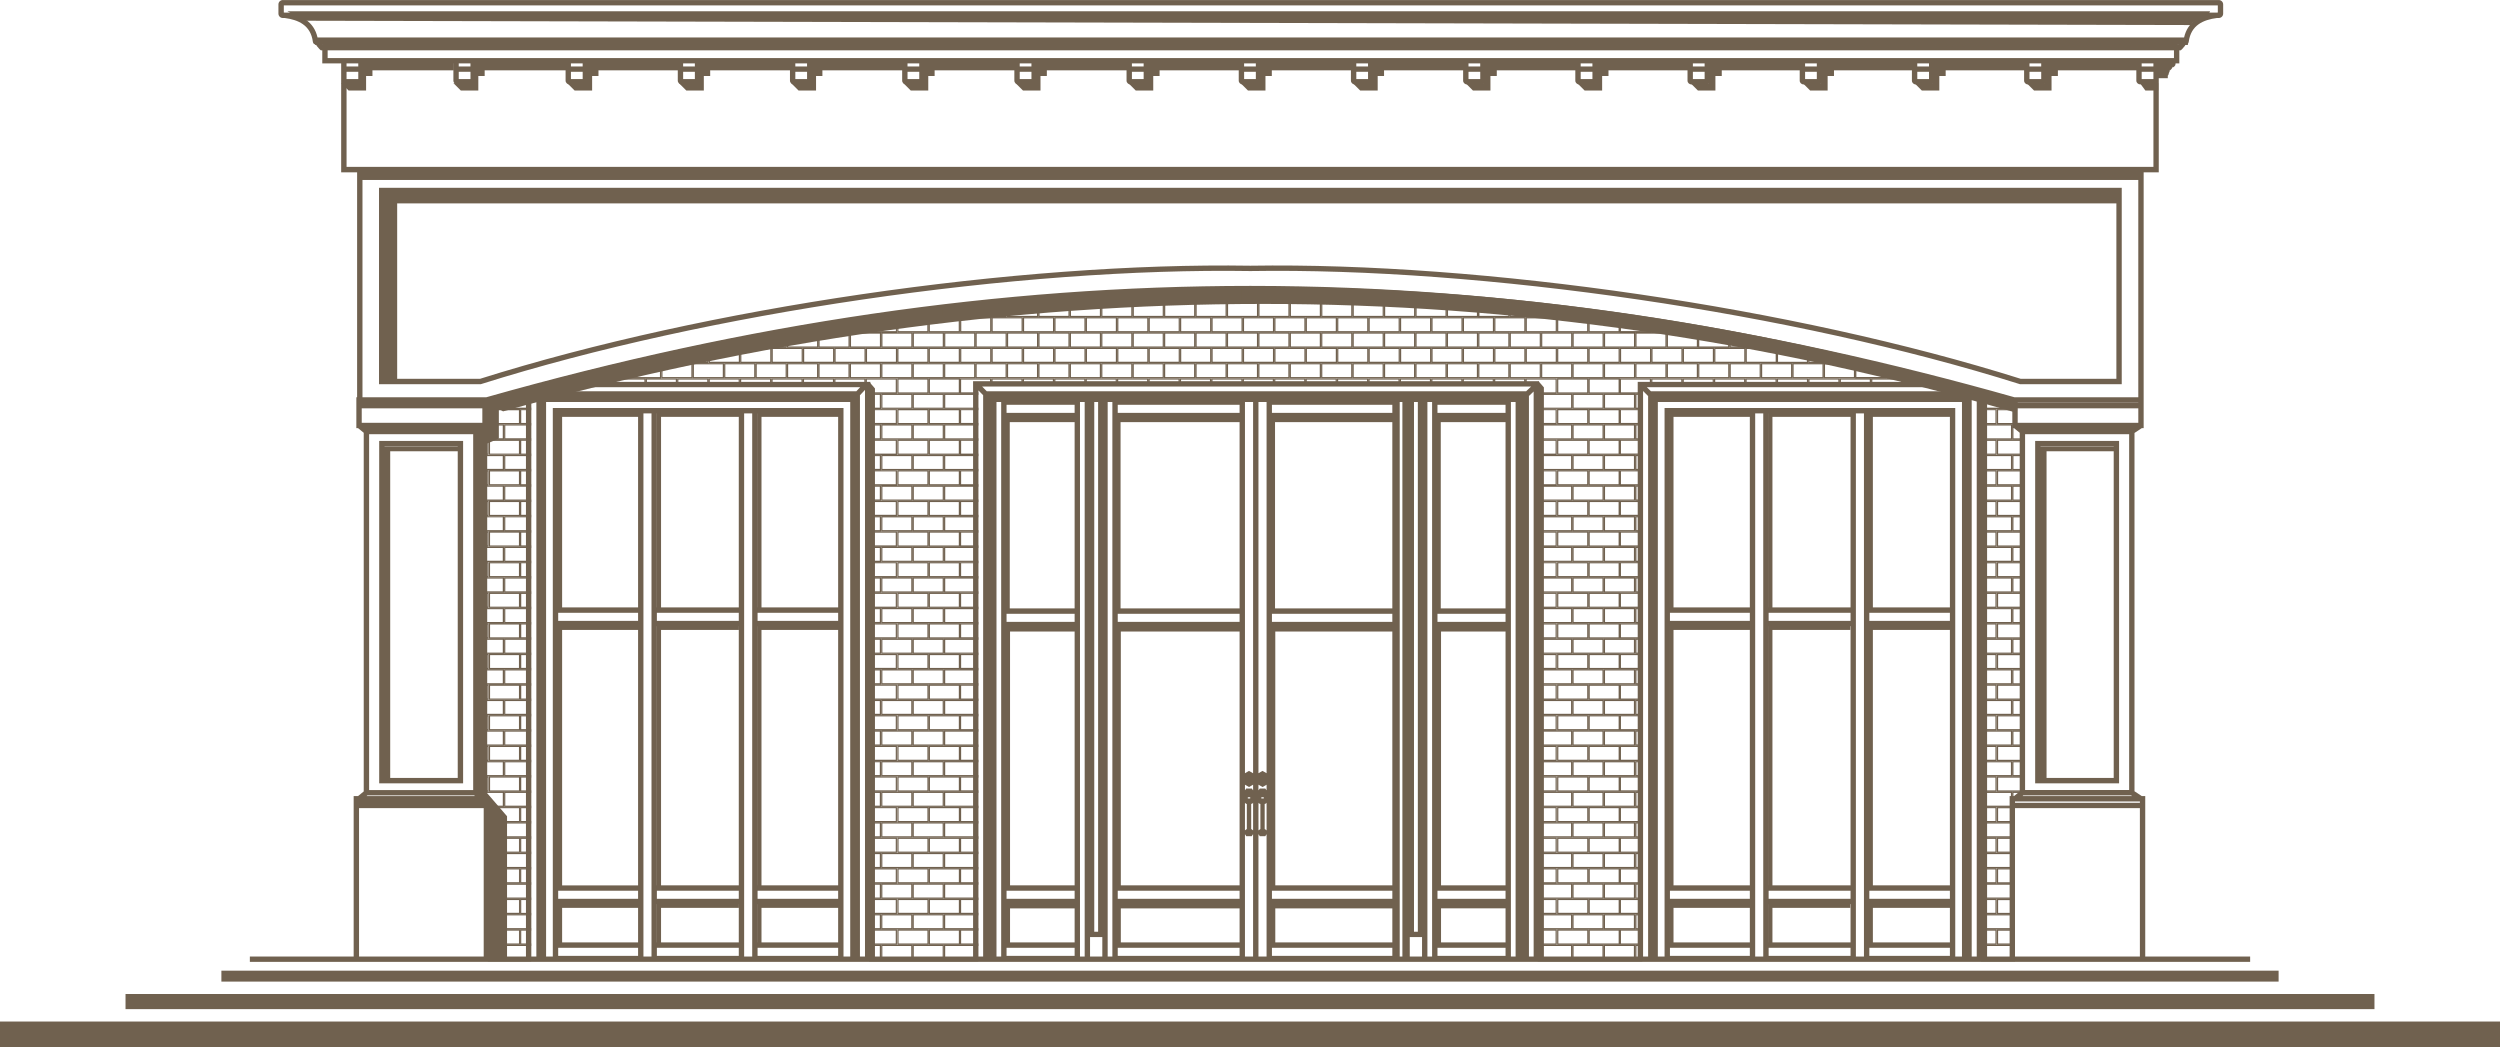 <?xml version="1.0" encoding="UTF-8"?>
<!DOCTYPE svg PUBLIC "-//W3C//DTD SVG 1.1//EN" "http://www.w3.org/Graphics/SVG/1.1/DTD/svg11.dtd">
<!-- Creator: CorelDRAW X8 -->
<svg xmlns="http://www.w3.org/2000/svg" xml:space="preserve" width="5.705in" height="2.39in" version="1.1" style="shape-rendering:geometricPrecision; text-rendering:geometricPrecision; image-rendering:optimizeQuality; fill-rule:evenodd; clip-rule:evenodd"
viewBox="0 0 20055829 8401332"
 xmlns:xlink="http://www.w3.org/1999/xlink">
 <defs>
  <style type="text/css">
   <![CDATA[
    .fil0 {fill:#70614F}
    .fil1 {fill:#70614F;fill-rule:nonzero}
   ]]>
  </style>
 </defs>
 <g id="Layer_x0020_1">
  <g id="_1755785601136">
   <g>
    <path class="fil0" d="M6108873 5053181l0 2072895 -34947 0 0 -2072895 0 -39071 34947 0 624757 0 0 39071 -624757 0zm9790150 -1921065l42061 48483 0 4523702 -42061 0 0 -4572185zm-3555481 -73119l42062 48483 0 4596821 -42062 0 0 -4645304zm-5366362 8443l42061 48400 0 4588461 -42061 0 0 -4636861zm8047724 1985741l0 2072895 -34948 0 0 -2072895 0 -39071 34948 0 624756 0 0 39071 -624756 0zm-1599428 -1748115l634916 0 0 38975 -634916 0 0 1563387 -34947 0 0 -1563387 0 -38975 34947 0zm-14 3938584l629491 0 0 38988 -629491 0 0 294109 -34933 0 0 -294109 0 -38988 34933 0zm14 -2190469l0 2072895 -34947 0 0 -2072895 0 -39071 34947 0 629477 0 0 39071 -629477 0zm793652 -1748115l630210 0 0 38975 -630210 0 0 1563387 -34947 0 0 -1563387 0 -38975 34947 0zm0 3938584l624757 0 0 38988 -624757 0 0 294109 -34947 0 0 -294109 0 -38988 34947 0zm0 -2190469l0 2072895 -34947 0 0 -2072895 0 -39071 34947 0 624757 0 0 39071 -624757 0zm805776 -1748115l630210 0 0 38975 -630210 0 0 1563387 -34948 0 0 -1563387 0 -38975 34948 0zm-14 3938584l624770 0 0 38988 -624770 0 0 294109 -34934 0 0 -294109 0 -38988 34934 0zm-6924199 -3896523l532884 0 0 38989 -532884 0 0 1513796 -34947 0 0 -1513796 0 -38989 34947 0zm3457656 0l532898 0 0 38989 -532898 0 0 1513796 -34947 0 0 -1513796 0 -38989 34947 0zm2118 1718677l0 2056839 -34947 0 0 -2056839 0 -39072 34947 0 527445 0 0 39072 -527445 0zm-14 2182040l527459 0 0 39002 -527459 0 0 294095 -34933 0 0 -294095 0 -39002 34933 0zm-1331726 -3900717l963668 0 0 38989 -963668 0 0 1513796 -34947 0 0 -1513796 0 -38989 34947 0zm2104 1718677l0 2056839 -34947 0 0 -2056839 0 -39072 34947 0 958228 0 0 39072 -958228 0zm0 2182040l958228 0 0 39002 -958228 0 0 294095 -34947 0 0 -294095 0 -39002 34947 0zm-1241265 -3900717l963668 0 0 38989 -963668 0 0 1513796 -34947 0 0 -1513796 0 -38989 34947 0zm2118 1718677l0 2056839 -34947 0 0 -2056839 0 -39072 34947 0 958214 0 0 39072 -958214 0zm-14 2182040l958228 0 0 39002 -958228 0 0 294095 -34933 0 0 -294095 0 -39002 34933 0zm-888860 -2182040l0 2056839 -34947 0 0 -2056839 0 -39072 34947 0 527445 0 0 39072 -527445 0zm-14 2182040l527459 0 0 39002 -527459 0 0 294095 -34933 0 0 -294095 0 -39002 34933 0zm-3593348 -3942778l634916 0 0 38975 -634916 0 0 1563387 -34947 0 0 -1563387 0 -38975 34947 0zm-14 3938584l629491 0 0 38988 -629491 0 0 294109 -34933 0 0 -294109 0 -38988 34933 0zm14 -2190469l0 2072895 -34947 0 0 -2072895 0 -39071 34947 0 629477 0 0 39071 -629477 0zm793665 -1748115l630197 0 0 38975 -630197 0 0 1563387 -34960 0 0 -1563387 0 -38975 34960 0zm-13 3938584l624770 0 0 38988 -624770 0 0 294109 -34947 0 0 -294109 0 -38988 34947 0zm13 -2190469l0 2072895 -34960 0 0 -2072895 0 -39071 34960 0 624757 0 0 39071 -624757 0zm805762 -1748115l630210 0 0 38975 -630210 0 0 1563387 -34947 0 0 -1563387 0 -38975 34947 0zm-13 3938584l624770 0 0 38988 -624770 0 0 294109 -34934 0 0 -294109 0 -38988 34934 0z"/>
    <path class="fil0" d="M16164746 3210135l-4471 96218c-3998720,-1160810 -8039613,-1152727 -12124421,-6505l-167538 -96149c4148003,-1196394 8243247,-1216837 12296430,6436z"/>
    <path class="fil0" d="M16418122 3580587l555832 0 0 39017 -555832 0 0 2643895 -69769 0 0 -2643895 0 -39017 69769 0zm-243134 -351422l1005617 0 0 46296 -1005617 0 0 -46296zm-14879 183939l993646 0 -63680 50947 -866549 0 -63417 -50947z"/>
    <polygon class="fil0" points="3186260,1631316 3186260,3044382 3046651,3044382 3046651,1631316 3046651,1509423 3186260,1509423 17008832,1509423 17008832,1631316 "/>
    <polygon class="fil0" points="3878599,3406281 3878696,3258714 2876539,3258714 2872317,3207754 3886931,3207754 4001959,3178066 4001959,3517697 3908509,3557460 3908509,6363288 4067674,6547809 4067674,7707138 3880869,7707138 3880869,6460628 2876539,6460628 2872317,6409667 3806574,6409667 3806574,3600877 3802408,3602649 3803543,3463248 "/>
    <path class="fil0" d="M3130331 3580587l555831 0 0 39017 -555831 0 0 2643895 -69770 0 0 -2643895 0 -39017 69770 0zm-243135 -351422l1005618 0 0 46296 -1005618 0 0 -46296zm-14879 183939l993646 0 -63680 50947 -866549 0 -63417 -50947z"/>
    <polygon class="fil0" points="2878684,1383987 2887653,1383987 2887653,1365787 17178792,1365787 17178792,1383987 17177201,1383987 17177201,1443404 2878684,1443404 "/>
    <polygon class="fil0" points="2591758,330482 17467393,330482 17467393,360225 2591758,360225 "/>
    <polygon class="fil0" points="2528051,330496 17552373,330496 17552373,360239 2528051,360239 "/>
    <path class="fil0" d="M2305746 90212l15423521 0c0,36843 -148701,73617 -148701,110446l-15145661 -34601 -129159 -75845z"/>
    <g>
     <polygon class="fil0" points="17167388,666818 17313930,666818 17313930,726193 17211096,726193 "/>
     <path class="fil0" d="M17320283 499003l131595 0c-6450,10006 -10284,27694 -31335,37230 -12982,5786 -7266,18311 -17896,23405 -8871,4110 -13273,21148 -22947,49811l-59417 0 0 -110446z"/>
     <polygon class="fil0" points="2884774,504387 2892386,504387 2892386,499003 2987913,499003 2987913,504387 3640641,504387 3640641,563804 2987913,563804 2987913,609449 2936938,609449 2936938,666818 2936938,709266 2936938,726193 2796804,726193 2737387,666818 2883860,666818 2883860,509646 2884774,509646 "/>
     <polygon class="fil0" points="3789301,504387 3792678,504387 3792678,499003 3888205,499003 3888205,504387 4545168,504387 4545168,563804 3888205,563804 3888205,609449 3837230,609449 3837230,666818 3837230,709266 3837230,726193 3697096,726193 3637610,666818 3784152,666818 3784152,509646 3789301,509646 "/>
     <polygon class="fil0" points="4693814,504387 4705662,504387 4705662,499003 4801188,499003 4801188,504387 5449695,504387 5449695,563804 4801188,563804 4801188,609449 4750228,609449 4750228,666818 4750228,709266 4750228,726193 4610149,726193 4550663,666818 4697136,666818 4697136,563804 4693814,563804 "/>
     <polygon class="fil0" points="5594051,504387 5601774,504387 5601774,499003 5697301,499003 5697301,504387 6352091,504387 6352091,563804 5697301,563804 5697301,609449 5646340,609449 5646340,666818 5646340,709266 5646340,726193 5506192,726193 5446706,666818 5593248,666818 5593248,509646 5594051,509646 "/>
     <polygon class="fil0" points="6492170,504387 6502066,504387 6502066,499003 6597593,499003 6597593,504387 7250210,504387 7250210,563804 6597593,563804 6597593,609449 6546632,609449 6546632,666818 6546632,709266 6546632,726193 6406484,726193 6346998,666818 6493540,666818 6493540,563804 6492170,563804 "/>
     <polygon class="fil0" points="7392462,504387 7402344,504387 7402344,499003 7497871,499003 7497871,504387 8150489,504387 8150489,563804 7497871,563804 7497871,609449 7446910,609449 7446910,666818 7446910,709266 7446910,726193 7306776,726193 7247290,666818 7393832,666818 7393832,563804 7392462,563804 "/>
     <polygon class="fil0" points="8299149,504387 8302636,504387 8302636,499003 8398163,499003 8398163,504387 9057189,504387 9057189,563804 8398163,563804 8398163,609449 8347202,609449 8347202,666818 8347202,709266 8347202,726193 8207054,726193 8147582,666818 8294111,666818 8294111,509646 8299149,509646 "/>
     <polygon class="fil0" points="9203676,504387 9207164,504387 9207164,499003 9302676,499003 9302676,504387 9961702,504387 9961702,563804 9302676,563804 9302676,609449 9251716,609449 9251716,666818 9251716,709266 9251716,726193 9111582,726193 9052095,666818 9198638,666818 9198638,509646 9203676,509646 "/>
     <polygon class="fil0" points="10202968,504387 10866229,504387 10866229,563804 10202968,563804 10202968,609449 10152008,609449 10152008,666818 10152008,709266 10152008,726193 10011874,726193 9952387,666818 10098930,666818 10098930,509646 10107456,509646 10107456,499003 10202968,499003 "/>
     <polygon class="fil0" points="11103247,504387 11766521,504387 11766521,563804 11103247,563804 11103247,609449 11052286,609449 11052286,666818 11052286,709266 11052286,726193 10912166,726193 10852679,666818 10999222,666818 10999222,509646 11007734,509646 11007734,499003 11103247,499003 "/>
     <polygon class="fil0" points="11904538,504387 11912261,504387 11912261,499003 12007774,499003 12007774,504387 12662523,504387 12662523,563804 12007774,563804 12007774,609449 11956813,609449 11956813,666818 11956813,709266 11956813,726193 11816679,726193 11757193,666818 11903735,666818 11903735,509646 11904538,509646 "/>
     <polygon class="fil0" points="12903831,504387 13567091,504387 13567091,563804 12903831,563804 12903831,609449 12852870,609449 12852870,666818 12852870,709266 12852870,726193 12712736,726193 12653250,666818 12799792,666818 12799792,509646 12808318,509646 12808318,499003 12903831,499003 "/>
     <polygon class="fil0" points="14609566,504387 14617345,504387 14617345,499003 14712871,499003 14712871,504387 15367606,504387 15367606,563804 14712871,563804 14712871,609449 14661911,609449 14661911,666818 14661911,709266 14661911,726193 14521776,726193 14462346,666818 14608833,666818 14608833,509646 14609566,509646 "/>
     <polygon class="fil0" points="15608873,504387 16272134,504387 16272134,563804 15608873,563804 15608873,609449 15557898,609449 15557898,666818 15557898,709266 15557898,726193 15417778,726193 15358347,666818 15504890,666818 15504890,509646 15513360,509646 15513360,499003 15608873,499003 "/>
     <polygon class="fil0" points="16405860,504387 16413638,504387 16413638,499003 16509151,499003 16509151,504387 17163900,504387 17163900,563804 16509151,563804 16509151,609449 16458190,609449 16458190,666818 16458190,709266 16458190,726193 16318070,726193 16258625,666818 16405112,666818 16405112,509646 16405860,509646 "/>
     <polygon class="fil0" points="13561998,666818 13708541,666818 13708541,563804 13700818,563804 13700818,504387 13717066,504387 13717066,499003 13812593,499003 13812593,504387 14458858,504387 14458858,563804 13812593,563804 13812593,609449 13761633,609449 13761633,666818 13761633,709266 13761633,726193 13621484,726193 "/>
    </g>
   </g>
   <path class="fil0" d="M0 8401332l20055829 0 0 -206651 -20055829 0 0 206651zm1007029 -305887l18041757 0 0 -121657 -18041757 0 0 121657zm769030 -220948l16503711 0 0 -87666 -16503711 0 0 87666zm8226431 -1424333l-249 -539c-3045,553 -16927,-8761 -14782,-10810l0 222125c554,-567 14532,-9799 15031,-10809l0 -199967zm50254 -11432c-1425,5882 -8636,9619 -15238,10519l0 200921 15238 11045 0 -222485zm-7505483 -6138755l14974234 0c14740,-64607 47805,-109865 92482,-141269 7515,-5287 15349,-10159 23473,-14657l-15206158 0c8125,4498 15958,9370 23474,14657 44677,31404 77741,76662 92495,141269zm14939245 43086l-14904256 0c0,2007 -235,4000 -581,5979 2366,2643 4304,5162 6228,7653l2740 3474 14887482 0 2740 -3474c1938,-2491 3862,-5010 6229,-7653 -346,-1979 -582,-3972 -582,-5979zm-14857988 60178l0 62129 14811720 0 0 -62129 -14811720 0zm14854791 0l0 105201 -30283 0 0 3709c0,16110 -11930,23058 -23805,29965 -208,110 -429,-319 -609,-1052l-1813 -3142c-1163,11958 -9052,18892 -16982,25771 -222,263 -485,-111 -734,-761l-1522 -1730c-236,8539 -3350,14878 -6492,21106 -927,1938 -1896,2215 -1896,3059 0,9259 -3778,15363 -7557,21425 -27,194 -124,111 -207,-83l-651 -401 0 20802 -21535 0 -50878 0 0 19708 0 374 0 734761 -121187 0 0 1804930 0 43071 0 204562 -15155 0 -58282 38462 0 2874504 58282 38477 27875 0 0 75389 0 21535 0 1190277 841484 0 0 43071 -841484 0 -1087927 0 -12196820 0 -1087913 0 -832751 0 0 -43071 832751 0 -14 -1190277 0 -21535 0 -75389 21536 0 13896 0 45355 -37120 0 -2877217 -45355 -37106 -13882 0 0 -247633 6103 0 0 -1804930 -127899 0 0 -734761 0 -374 0 -71042 0 -21536 0 -45798 -151511 0 0 -105201 -11488 0 -6006 -5052c-6450,-5412 -10256,-10325 -14048,-15238 -2270,-2948 -4582,-5938 -7322,-8360 -6588,-5841 -9024,-11280 -9550,-16511 -12858,-1869 -24788,-5717 -27003,-22602 -8802,-67389 -38213,-112232 -79997,-141601 -39445,-27750 -90475,-42560 -146127,-49826l-15211 0c-9578,0 -18311,-3958 -24678,-10297 -6352,-6270 -10297,-15003 -10297,-24664l0 -74129c0,-9661 3945,-18394 10256,-24705 6408,-6298 15141,-10256 24719,-10256l15531366 0c9564,0 18311,3945 24664,10297 6366,6270 10311,15003 10311,24664l0 74129c0,9661 -3945,18394 -10256,24705 -6408,6312 -15155,10256 -24719,10256l-15210 0c-55667,7266 -106696,22076 -146141,49826 -41785,29369 -71196,74226 -79984,141601 -2215,16885 -14145,20733 -27003,22602 -526,5245 -2962,10684 -9550,16511 -2740,2422 -5052,5412 -7321,8360 -3793,4913 -7599,9840 -14048,15238l-6007 5052 -11488 0zm-208049 105201l-94073 0 0 24248 94073 0 0 -24248zm-137159 0l-719868 0 0 45798 0 21536 0 71042c0,8236 -3363,15737 -8775,21162 -5425,5412 -12927,8775 -21162,8775l-120370 0c-8193,0 -15695,-3404 -21107,-8830 -5467,-5370 -8830,-12871 -8830,-21107l0 -71042 0 -21536 0 -45798 -719826 0 0 45798 0 21536 0 71042c0,8236 -3364,15737 -8775,21162 -5426,5412 -12927,8775 -21162,8775l-120371 0c-8193,0 -15695,-3404 -21106,-8830 -5467,-5370 -8817,-12871 -8817,-21107l0 -71042 0 -21536 0 -45798 -719840 0 0 45798 0 21536 0 71042c0,8236 -3349,15737 -8775,21162 -5425,5412 -12927,8775 -21162,8775l-120356 0c-8208,0 -15709,-3404 -21121,-8830 -5467,-5370 -8816,-12871 -8816,-21107l0 -71042 0 -21536 0 -45798 -719841 0 0 45798 0 21536 0 71042c0,8236 -3349,15737 -8774,21162 -5426,5412 -12927,8775 -21163,8775l-120356 0c-8207,0 -15709,-3404 -21120,-8830 -5467,-5370 -8817,-12871 -8817,-21107l0 -71042 0 -21536 0 -45798 -719840 0 0 45798 0 21536 0 71042c0,8236 -3350,15737 -8775,21162 -5426,5412 -12927,8775 -21162,8775l-120356 0c-8208,0 -15709,-3404 -21121,-8830 -5467,-5370 -8816,-12871 -8816,-21107l0 -71042 0 -21536 0 -45798 -719841 0 0 45798 0 21536 0 71042c0,8236 -3349,15737 -8775,21162 -5411,5412 -12927,8775 -21162,8775l-120356 0c-8207,0 -15709,-3404 -21121,-8830 -5453,-5370 -8816,-12871 -8816,-21107l0 -71042 0 -21536 0 -45798 -719840 0 0 45798 0 21536 0 71042c0,8236 -3350,15737 -8775,21162 -5412,5412 -12927,8775 -21148,8775l-120371 0c-8207,0 -15695,-3404 -21120,-8830 -5453,-5370 -8816,-12871 -8816,-21107l0 -71042 0 -21536 0 -45798 -719827 0 0 45798 0 21536 0 71042c0,8236 -3363,15737 -8789,21162 -5411,5412 -12927,8775 -21148,8775l-120370 0c-8208,0 -15695,-3404 -21121,-8830 -5453,-5370 -8816,-12871 -8816,-21107l0 -71042 0 -21536 0 -45798 -719827 0 0 45798 0 21536 0 71042c0,8236 -3363,15737 -8788,21162 -5412,5412 -12927,8775 -21149,8775l-120370 0c-8207,0 -15695,-3404 -21120,-8830 -5453,-5370 -8817,-12871 -8817,-21107l0 -71042 0 -21536 0 -45798 -719826 0 0 45798 0 21536 0 71042c0,8236 -3364,15737 -8789,21162 -5412,5412 -12913,8775 -21148,8775l-120370 0c-8208,0 -15695,-3404 -21121,-8830 -5453,-5370 -8816,-12871 -8816,-21107l0 -71042 0 -21536 0 -45798 -719827 0 0 45798 0 21536 0 71042c0,8236 -3363,15737 -8775,21162 -5425,5412 -12927,8775 -21162,8775l-120370 0c-8207,0 -15695,-3404 -21120,-8830 -5454,-5370 -8817,-12871 -8817,-21107l0 -71042 0 -21536 0 -45798 -719827 0 0 45798 0 21536 0 71042c0,8236 -3363,15737 -8774,21162 -5426,5412 -12927,8775 -21162,8775l-120371 0c-8207,0 -15695,-3404 -21120,-8830 -5453,-5370 -8816,-12871 -8816,-21107l0 -71042 0 -21536 0 -45798 -719827 0 0 45798 0 21536 0 71042c0,8236 -3363,15737 -8775,21162 -5425,5412 -12927,8775 -21162,8775l-120370 0c-8208,0 -15695,-3404 -21121,-8830 -5453,-5370 -8816,-12871 -8816,-21107l0 -71042 0 -21536 0 -45798 -719827 0 0 45798 0 21536 0 71042c0,8236 -3363,15737 -8775,21162 -5425,5412 -12926,8775 -21162,8775l-120370 0c-8207,0 -15695,-3404 -21120,-8830 -5453,-5370 -8817,-12871 -8817,-21107l0 -71042 0 -21536 0 -45798 -719826 0 0 45798 0 21536 0 71042c0,8236 -3364,15737 -8775,21162 -5426,5412 -12927,8775 -21162,8775l-120370 0c-8194,0 -15695,-3404 -21107,-8830 -5467,-5370 -8830,-12871 -8830,-21107l0 -71042 0 -21536 0 -45798 -719827 0 0 45798 0 21536 0 71042c0,8236 -3363,15737 -8775,21162 -5425,5412 -12927,8775 -21162,8775l-107222 0 0 662126 84828 0 14332301 0 78102 0 0 -662126 -107222 0c-8207,0 -15695,-3404 -21120,-8830 -5453,-5370 -8817,-12871 -8817,-21107l0 -71042 0 -21536 0 -45798zm-762939 0l-94088 0 0 24248 94088 0 0 -24248zm-900071 0l-94087 0 0 24248 94087 0 0 -24248zm-900070 0l-94088 0 0 24248 94088 0 0 -24248zm-900071 0l-94087 0 0 24248 94087 0 0 -24248zm-900071 0l-94087 0 0 24248 94087 0 0 -24248zm-900070 0l-94087 0 0 24248 94087 0 0 -24248zm-900071 0l-94087 0 0 24248 94087 0 0 -24248zm-900070 0l-94088 0 0 24248 94088 0 0 -24248zm-900071 0l-94073 0 0 24248 94073 0 0 -24248zm-900071 0l-94073 0 0 24248 94073 0 0 -24248zm-900070 0l-94074 0 0 24248 94074 0 0 -24248zm-900071 0l-94073 0 0 24248 94073 0 0 -24248zm-900070 0l-94074 0 0 24248 94074 0 0 -24248zm-900057 0l-94087 0 0 24248 94087 0 0 -24248zm-900071 0l-94087 0 0 24248 94087 0 0 -24248zm-900070 0l-94088 0 0 24248 94088 0 0 -24248zm1051014 7164718l294206 0 0 -4530041c-102115,27612 -204409,55943 -306925,84980l0 206417 -11599 0 -61853 38725 0 2874241 58296 38477 27875 0 0 75389 0 21535 0 1190277zm337277 0l40401 0 0 -4496312 -40401 -40400 0 4536712zm118488 0l53867 0 0 -4400218 2332057 0 0 4400218 53867 0 0 -4448701 -2439791 0 0 4448701zm780946 0l64635 0 0 -4357132 -64635 0 0 4357132zm807866 0l64635 0 0 -4357132 -64635 0 0 4357132zm929066 0l40387 0 0 -4545542 -40387 42961 0 4502581zm83472 0l824031 0 0 -4615644 4540241 0 0 40802 692 747 -692 651 -14 4573444 791728 0 0 -4610260 2400705 0c-1879571,-484387 -3693802,-726608 -5507936,-726608 -1814148,0 -3628351,242235 -5507894,726608l2459139 0 0 4610260zm867116 0l37702 0 0 -4503010 -37702 -38504 0 4541514zm144785 0l37618 0 0 -4448701 -37618 0 0 4448701zm669877 0l37604 0 0 -4448701 -37604 0 0 4448701zm80689 0l98392 0 0 -155996 -98392 0 0 155996zm141463 0l37619 0 0 -4448701 -37619 0 0 4448701zm1101283 0l65161 0 0 -980262c-609,194 -1080,457 -1426,747 -899,789 -1965,2325 -3045,4097l-6311 10339 -43916 0 -6311 -10339c-1079,-1758 -2131,-3294 -3045,-4097 -277,-235 -650,-470 -1107,-650l0 980165zm108246 0l65147 0 0 -980151c-457,180 -817,415 -1093,636 -900,789 -1980,2325 -3045,4097l-6312 10339 -43915 0 -6325 -10339c-1066,-1758 -2118,-3294 -3045,-4097 -332,-304 -803,-553 -1412,-761l0 980276zm1133309 0l21370 0 0 -4448701 -21370 0 0 4448701zm80676 0l98392 0 0 -155996 -98392 0 0 155996zm141477 0l37605 0 0 -4448701 -37605 0 0 4448701zm669863 0l37604 0 0 -4448701 -37604 0 0 4448701zm144688 0l37701 0 0 -4532615 -37701 35722 0 4496893zm915585 0l40401 0 0 -4496312 -40401 -40414 0 4536726zm118488 0l53867 0 14 -4400218 2332029 0 0 4400218 53867 0 0 -4448701 -2439763 0 -14 14 0 4448687zm780933 0l64648 0 0 -4357132 -64648 0 0 4357132zm807879 0l64635 0 0 -4357132 -64635 0 0 4357132zm929052 0l40401 0 0 -4525889 -14727 -3972 -25674 27280 0 4502581zm83472 0l220824 0 0 -1190277 0 -21535 0 -75389 21550 0 13882 0 45355 -37120 0 -2877217 -45355 -37106 -13882 0 0 -208147c-80925,-22892 -161712,-45327 -242374,-67347l0 4514138zm-5870458 -5499023c-921510,-14809 -2017118,67860 -3115355,229211 -1068731,157006 -2139717,388612 -3054942,677434l-3184 996 -816543 0 0 -1575372 13980726 0 0 1575372 -816530 0 -3197 -996c-915212,-288822 -1986198,-520428 -3054928,-677434 -1098265,-161351 -2193832,-244020 -3115383,-229211l-664 0zm-3121598 186638c1099858,-161573 2197722,-244352 3121930,-229529 924236,-14823 2022086,67956 3121943,229529 1069796,157172 2141876,388930 3058444,677932l766912 0 0 -1489230 -13894570 0 0 1489230 766898 0c916568,-289002 1988648,-520760 3058443,-677932zm8887173 769846c-30822,-8276 -61631,-16497 -92440,-24636l-2492038 0 32331 32318 2544936 0 7211 -7682zm-11438032 -24636l-51667 13689 18644 18629 2544949 0 30394 -32318 -2542320 0zm-458049 80898c2102997,-595761 4116931,-893677 6130838,-893677 2084894,0 4133554,327852 6130866,893677l992220 0 0 -1804930 -14246144 0 0 1804930 992220 0zm8177782 168189l-546088 0 0 1525547 546088 0 0 -1525547zm-546088 -43072l546088 0 0 -64649 -546088 0 0 64649zm-362163 43072l-965771 0 0 1525547 965771 0 0 -1525547zm-965771 -43072l965771 0 0 -64649 -965771 0 0 64649zm-259549 43072l-977508 0 0 1525547 977508 0 0 -1525547zm-977508 -43072l977508 0 0 -64649 -977508 0 0 64649zm-345914 43072l-546115 0 0 1525547 546115 0 0 -1525547zm-546115 -43072l546115 0 0 -64649 -546115 0 0 64649zm4003108 1719410l-546088 0 0 2070860 546088 0 0 -2070860zm-546088 -43071l546088 0 0 -64649 -546088 0 0 64649zm-362163 43071l-965771 0 0 2070860 965771 0 0 -2070860zm-965771 -43071l965771 0 0 -64649 -965771 0 0 64649zm-259549 43071l-977508 0 0 2070860 977508 0 0 -2070860zm-977508 -43071l977508 0 0 -64649 -977508 0 0 64649zm-345914 43071l-546115 0 0 2070860 546115 0 0 -2070860zm-546115 -43071l546115 0 0 -64649 -546115 0 0 64649zm3457020 2679437l546088 0 0 -64649 -546088 0 0 64649zm0 -107720l546088 0 0 -306995 -546088 0 0 306995zm0 -350066l546088 0 0 -64649 -546088 0 0 64649zm-1327934 457786l965771 0 0 -64649 -965771 0 0 64649zm0 -107720l965771 0 0 -306995 -965771 0 0 306995zm0 -350066l965771 0 0 -64649 -965771 0 0 64649zm-1237057 457786l977508 0 0 -64649 -977508 0 0 64649zm0 -107720l977508 0 0 -306995 -977508 0 0 306995zm0 -350066l977508 0 0 -64649 -977508 0 0 64649zm-892029 457786l546115 0 0 -64649 -546115 0 0 64649zm0 -107720l546115 0 0 -306995 -546115 0 0 306995zm0 -350066l546115 0 0 -64649 -546115 0 0 64649zm3299488 -3985531l-30864 0 0 4249634 30864 0 0 -4249634zm-1213473 0l-65147 0 0 2978391 32746 -18865 10685 6173 21716 12512 0 -2978211zm-108232 0l-65161 0 0 2978211 32428 -18685 10685 6173 22048 12706 0 -2978405zm-1243286 0l-30864 0 0 4249634 30864 0 0 -4249634zm-893316 -86156l4327292 0 39805 -37702 -4404023 0 36926 37702zm9407407 -2554265l32691 0c290,-8581 3391,-14740 6463,-20899 997,-1924 1938,-2256 1938,-3017 0,-13993 8539,-21439 17065,-28857 360,-236 623,207 886,913l1425 1633c402,-12138 7723,-18906 16484,-24525l-76952 0 0 74752zm67333 21536l0 678 609 388c-346,-831 -609,-3197 -609,-1066zm16830 -45452l-14 983 1440 1661c-789,-2201 -1426,-6796 -1426,-2644zm-25079 -27805l1384 1577 -1425 -1716 41 139zm1384 1577l-1384 -1577c762,2214 1357,6574 1357,2560l27 -983zm43044 983l-138 3045 1813 3142c-914,-3377 -1675,-13259 -1675,-6187zm-18034 -25591c595,3875 1038,8166 1038,2865l0 -2865 -1038 0zm-15132111 -409372l8954 1066 15497250 0 8955 -1066 0 -56843 -15515159 0 0 56843zm13888244 6382969l0 1190277 1001770 0 0 -1190277 -1001770 0zm60317 -96924l878604 0 -8166 -5398 -863850 0 -6588 5398zm941453 43071l-1001770 0 0 10782 1001770 0 0 -10782zm-797111 -188493l587069 0 0 -2660614 -587069 0 0 2660614zm608605 43086l-651677 0 0 -2746771 673212 0 0 2746771 -21535 0zm-732477 53853l834813 0 0 -2854491 -834813 0 0 2854491zm-13882 -2897577l863850 0 8180 -5383 -878618 0 6588 5383zm-45355 -48469l967501 0 0 -161476 -967501 0 0 161476zm-1190263 -75402l0 1556508 646306 0 0 -1556508 -646306 0zm0 1599593l0 64635 646306 0 0 -64635 -646306 0zm0 107720l0 2078929 646306 0 0 -2078929 -646306 0zm0 2122000l0 64649 646306 0 0 -64649 -646306 0zm0 107720l0 306995 646306 0 0 -306995 -646306 0zm0 350066l0 64649 646306 0 0 -64649 -646306 0zm-150805 64649l0 -64649 -657074 0 0 64649 657074 0zm0 -107720l0 -306995 -657074 0 0 306995 657074 0zm0 -350066l0 -64649 -657074 0 0 64649 657074 0zm0 -107720l0 -2078929 -657074 0 0 2078929 657074 0zm0 -2122014l0 -64635 -657074 0 0 64635 657074 0zm0 -107720l0 -1556508 -657074 0 0 1556508 657074 0zm-1448788 2795240l640922 0 0 -64649 -640922 0 0 64649zm0 -107720l640922 0 0 -306995 -640922 0 0 306995zm0 -350066l640922 0 0 -64649 -640922 0 0 64649zm0 -107720l640922 0 0 -2078929 -640922 0 0 2078929zm0 -2122014l640922 0 0 -64635 -640922 0 0 64635zm0 -107720l640922 0 0 -1556508 -640922 0 0 1556508zm-7319302 -1556508l0 1556508 646306 0 0 -1556508 -646306 0zm0 1599593l0 64635 646306 0 0 -64635 -646306 0zm0 107720l0 2078929 646306 0 0 -2078929 -646306 0zm0 2122000l0 64649 646306 0 0 -64649 -646306 0zm0 107720l0 306995 646306 0 0 -306995 -646306 0zm0 350066l0 64649 646306 0 0 -64649 -646306 0zm-150805 64649l0 -64649 -657061 0 0 64649 657061 0zm0 -107720l0 -306995 -657061 0 0 306995 657061 0zm0 -350066l0 -64649 -657061 0 0 64649 657061 0zm0 -107720l0 -2078929 -657061 0 0 2078929 657061 0zm0 -2122014l0 -64635 -657061 0 0 64635 657061 0zm0 -107720l0 -1556508 -657061 0 0 1556508 657061 0zm-1448775 2795240l640909 0 0 -64649 -640909 0 0 64649zm0 -107720l640909 0 0 -306995 -640909 0 0 306995zm0 -350066l640909 0 0 -64649 -640909 0 0 64649zm0 -107720l640909 0 0 -2078929 -640909 0 0 2078929zm0 -2122014l640909 0 0 -64635 -640909 0 0 64635zm0 -107720l640909 0 0 -1556508 -640909 0 0 1556508zm-1597572 1610347l0 1190277 1001784 0 0 -1190277 -1001784 0zm60316 -96924l878618 0 -8166 -5398 -863850 0 -6602 5398zm941468 43071l-1001784 0 0 10782 1001784 0 0 -10782zm-797112 -188493l587055 0 0 -2660614 -587055 0 0 2660614zm608605 43086l-651690 0 0 -2746771 673226 0 0 2746771 -21536 0zm-732477 53853l834813 0 0 -2854491 -834813 0 0 2854491zm-13882 -2897577l864252 0 8622 -5383 -879476 0 6602 5383zm-45355 -48469l967487 0 0 -161476 -967487 0 0 161476zm7085620 2947831l152 -124c1163,-872 2367,-2450 3557,-4263l6422 -9592 44594 0 6408 9592c1190,1813 2395,3391 3488,4263l540 359 0 -44898 -32733 18865 -32428 -18685 0 44483zm108246 208l471 -332c1148,-872 2366,-2450 3557,-4263l6408 -9592 44607 0 6395 9592c1204,1813 2408,3391 3487,4263l222 152 0 -44497 -32401 18671 -32746 -18879 0 44885zm65147 158403l-14 14 0 -59154c-1425,5882 -8636,9619 -15238,10519l0 200921 15238 11045 0 -79458 14 0 0 -83887zm-65147 -387l0 84579 194 -180 0 79333 15238 -11045 0 -200921c-6602,-900 -13813,-4637 -15238,-10519l0 59002 -194 -249zm7085482 -5921709l0 57894 94073 0 0 -57894 -94073 0zm-900113 0l0 57894 94088 0 0 -57894 -94088 0zm-900070 0l0 57894 94087 0 0 -57894 -94087 0zm-12600975 0l0 57894 94088 0 0 -57894 -94088 0zm11700904 0l0 57894 94088 0 0 -57894 -94088 0zm-900070 0l0 57894 94087 0 0 -57894 -94087 0zm-900071 0l0 57894 94087 0 0 -57894 -94087 0zm-900070 0l0 57894 94087 0 0 -57894 -94087 0zm-900071 0l0 57894 94087 0 0 -57894 -94087 0zm-900071 0l0 57894 94088 0 0 -57894 -94088 0zm-900056 0l0 57894 94073 0 0 -57894 -94073 0zm-900071 0l0 57894 94073 0 0 -57894 -94073 0zm-900071 0l0 57894 94074 0 0 -57894 -94074 0zm-900070 0l0 57894 94073 0 0 -57894 -94073 0zm-900071 0l0 57894 94074 0 0 -57894 -94074 0zm-900070 0l0 57894 94087 0 0 -57894 -94087 0zm-900071 0l0 57894 94087 0 0 -57894 -94087 0zm6448351 5676457l0 2477 1592 -1578 -1592 -899zm0 2615l0 9094 5689 -3308 -5689 -5786zm-13 9080l0 -9080 -5675 5786 5675 3294zm0 -9218l-1606 -1578 1606 -899 0 2477 0 -2477 0 2477zm1660 -1550l-1591 1619 5204 0 -3613 -1619zm-1660 10782l13 -9094 -13 9094zm-8914 -5191l-2006 -1965 -153 706 2159 1259zm19986 -1245l-152 -720 -2021 1993 2173 -1273zm-1426 137933l-19293 0 0 9357 19293 0 0 -9357zm-118197 -143206l0 2477 1606 -1578 -1606 -899zm0 2615l0 9094 5689 -3308 -5689 -5786zm-14 9080l0 -9080 -5674 5786 5674 3294zm0 -9218l-1605 -1578 1605 -899 0 2477 0 -2477 0 2477zm1661 -1550l-1578 1619 5191 0 -3613 -1619zm-1661 10782l14 -9094 -14 9094zm-8899 -5191l-2021 -1965 -152 706 2173 1259zm19986 -1245l-153 -720 -2034 1993 2187 -1273zm-1426 137933l-19307 0 0 9357 19307 0 0 -9357z"/>
   <path class="fil1" d="M16159929 7711581l-269321 0 0 -143262 117423 0 0 -102336 -117423 0 0 -143249 117423 0 0 -102336 -117423 0 0 -143262 117423 0 0 -102336 -117423 0 0 -143263 117423 0 0 -102336 -117423 0 0 -143248 117423 0 0 -102336 -117423 0 0 -143262 117423 0 0 -102337 -117423 0 0 -143248 117423 0 0 -102350 -117423 0 0 -143248 117423 0 0 -102336 -117423 0 0 -143263 117423 0 0 -102336 -117423 0 0 -143248 117423 0 0 -102336 -117423 0 0 -143263 117423 0 0 -102336 -117423 0 0 -143262 117423 0 0 -102336 -117423 0 0 -143248 117423 0 0 -102337 -117423 0 0 -143262 117423 0 0 -102336 -117423 0 0 -143248 117423 0 0 -102350 -117423 0 0 -143249 117423 0 0 -102336 -117423 0 0 -143262 117423 0 0 -102336 -117423 0 0 -143249 117423 0 0 -102350 -117423 0 0 -143248c91776,0 64345,-3045 151359,20456l-140328 0 0 102336 230526 0 0 -77520 20456 5633 0 71887 28927 0 595 20456 -152577 0 0 102350 155580 0 596 20457 -33121 0 0 102336 92371 0 0 20456 -215426 0 0 102336 215426 0 0 20456 -92371 0 0 102350 92371 0 0 20456 -215426 0 0 102336 215426 0 0 20456 -92371 0 0 102337 92371 0 0 20456 -215426 0 0 102350 215426 0 0 20456 -92371 0 0 102336 92371 0 0 20456 -215426 0 0 102336 215426 0 0 20456 -92371 0 0 102350 92371 0 0 20456 -215426 0 0 102337 215426 0 0 20456 -92371 0 0 102336 92371 0 0 20456 -215426 0 0 102336 215426 0 0 20470 -92371 0 0 102336 92371 0 0 20456 -215426 0 0 102336 215426 0 0 20457 -92371 0 0 102336 92371 0 0 20470 -215426 0 0 102336 215426 0 0 20456 -92371 0 0 102336 92371 0 0 20456 -215426 0 0 102336 215426 0 0 20456 -92371 0 0 102350 92371 0 0 20457 -215426 0 0 102336 215426 0 0 20456 -92371 0 0 102336 92371 0 0 20456 -215426 0 0 102350 215426 0 0 20456 -92371 0 0 102336 92371 0 0 20456 -215426 0 0 102337 215426 0 0 17134 -4982 3322 -87389 0 0 102350 11585 0 0 20456 -134640 0 0 102336 134640 0 0 20456 -11585 0 0 102336 11585 0 0 20456 -134640 0 0 102336 134640 0 0 20470 -11585 0 0 102337 11585 0 0 20456 -134640 0 0 102336 134640 0 0 20456 -11585 0 0 102336 11585 0 0 20470 -134640 0 0 102336 134640 0 0 20456 -11585 0 0 102336 11585 0 0 20457 -134640 0 0 102336 134640 0 0 20456 -11585 0 0 102350 11336 0 1093 20456 -5121 0zm-259618 -9702l254525 0 -69 -1066 -11848 0 0 -121726 11599 0 0 -1066 -134654 0 0 -121727 134654 0 0 -1065 -11599 0 0 -121741 11599 0 0 -1066 -134654 0 0 -121726 134654 0 0 -1066 -11599 0 0 -121726 11599 0 0 -1066 -134654 0 0 -121740 134654 0 0 -1066 -11599 0 0 -121727 11599 0 0 -1065 -134654 0 0 -121727 134654 0 0 -1066 -11599 0 0 -121726 11599 0 0 -1080 -134654 0 0 -121726 134654 0 0 -1066 -11599 0 0 -121727 92385 0 0 -1065 -215440 0 0 -121727 215440 0 0 -1079 -92385 0 0 -121727 92385 0 0 -1066 -215440 0 0 -121726 215440 0 0 -1066 -92385 0 0 -121726 92385 0 0 -1080 -215440 0 0 -121727 215440 0 0 -1065 -92385 0 0 -121727 92385 0 0 -1066 -215440 0 0 -121726 215440 0 0 -1080 -92385 0 0 -121726 92385 0 0 -1066 -215440 0 0 -121726 215440 0 0 -1066 -92385 0 0 -121727 92385 0 0 -1065 -215440 0 0 -121741 215440 0 0 -1066 -92385 0 0 -121726 92385 0 0 -1066 -215440 0 0 -121726 215440 0 0 -1066 -92385 0 0 -121727 92385 0 0 -1079 -215440 0 0 -121727 215440 0 0 -1065 -92385 0 0 -121727 92385 0 0 -1066 -215440 0 0 -121726 215440 0 0 -1080 -92385 0 0 -121726 92385 0 0 -1066 -215440 0 0 -121727 215440 0 0 -1065 -92385 0 0 -121727 92385 0 0 -1079 -215440 0 0 -121727 215440 0 0 -1066 -92385 0 0 -121726 92385 0 0 -1066 -215440 0 0 -121726 215440 0 0 -1080 -92385 0 0 -121727 32858 0 -28 -1065 -155885 0 0 -121727 152300 0 -14 -1066 -29231 0 0 -74253 -1065 -305 0 74558 -241543 0 0 1066 117408 0 0 121727 -117408 0 0 1065 241543 0 0 121727 -241543 0 0 1080 117408 0 0 121726 -117408 0 0 1066 241543 0 0 121726 -241543 0 0 1066 117408 0 0 121727 -117408 0 0 1079 241543 0 0 121727 -241543 0 0 1065 117408 0 0 121727 -117408 0 0 1066 241543 0 0 121726 -241543 0 0 1080 117408 0 0 121726 -117408 0 0 1066 241543 0 0 121727 -241543 0 0 1065 117408 0 0 121727 -117408 0 0 1079 241543 0 0 121727 -241543 0 0 1066 117408 0 0 121726 -117408 0 0 1066 241543 0 0 121726 -241543 0 0 1066 117408 0 0 121741 -117408 0 0 1065 241543 0 0 121727 -241543 0 0 1066 117408 0 0 121726 -117408 0 0 1066 241543 0 0 121726 -241543 0 0 1080 117408 0 0 121726 -117408 0 0 1066 241543 0 0 121727 -241543 0 0 1065 117408 0 0 121727 -117408 0 0 1080 241543 0 0 121726 -241543 0 0 1066 117408 0 0 121726 -117408 0 0 1066 241543 0 0 121727 -241543 0 0 1079 117408 0 0 121727 -117408 0 0 1065 241543 0 0 121727 -241543 0 0 1066 117408 0 0 121726 -117408 0 0 1080 241543 0 0 121726 -241543 0 0 1066 117408 0 0 121727 -117408 0 0 1065 241543 0 0 121727 -241543 0 0 1066 117408 0 0 121740 -117408 0 0 1066 241543 0 0 121726 -241543 0 0 1066 117408 0 0 121726 -117408 0 0 1066 241543 0 0 121741 -241543 0 0 1065 117408 0 0 121727 -117408 0 0 1066 241543 0 0 121726 -241543 0 0 1066zm0 -4544532l0 1066 68607 0 -3959 -1066 -64648 0zm-2730080 4554234l-834245 0 0 -20456 15335 0 0 -102350 -15335 0 0 -20456 143262 0 0 -102336 -143262 0 0 -20457 15335 0 0 -102336 -15335 0 0 -20456 143262 0 0 -102336 -143262 0 0 -20470 15335 0 0 -102336 -15335 0 0 -20456 143262 0 0 -102336 -143262 0 0 -20456 15335 0 0 -102337 -15335 0 0 -20470 143262 0 0 -102336 -143262 0 0 -20456 15335 0 0 -102336 -15335 0 0 -20456 143262 0 0 -102336 -143262 0 0 -20456 15335 0 0 -102350 -15335 0 0 -20456 143262 0 0 -102337 -143262 0 0 -20456 15335 0 0 -102336 -15335 0 0 -20456 143262 0 0 -102350 -143262 0 0 -20456 15335 0 0 -102336 -15335 0 0 -20456 143262 0 0 -102336 -143262 0 0 -20457 15335 0 0 -102350 -15335 0 0 -20456 143262 0 0 -102336 -143262 0 0 -20456 15335 0 0 -102336 -15335 0 0 -20456 143262 0 0 -102336 -143262 0 0 -20470 15335 0 0 -102336 -15335 0 0 -20457 143262 0 0 -102336 -143262 0 0 -20456 15335 0 0 -102336 -15335 0 0 -20470 143262 0 0 -102336 -143262 0 0 -20456 15335 0 0 -102336 -15335 0 0 -20456 143262 0 0 -102337 -143262 0 0 -20456 15335 0 0 -102350 -15335 0 0 -20456 143262 0 0 -102336 -143262 0 0 -20456 15335 0 0 -102336 -15335 0 0 -20456 143262 0 0 -102350 -143262 0 0 -20456 15335 0 0 -102337 -15335 0 0 -20456 143262 0 0 -102336 -143262 0 0 -20456 15335 0 0 -102350 -15335 0 0 -20456 143262 0 0 -102336 -143262 0 0 -20456 15335 0 0 -102336 -15335 0 0 -20457 143262 0 0 -102350 -143262 0 0 -20456 15335 0 0 -102336 -15335 0 0 -20456 143262 0 0 -102336 -231592 0 0 39874 -20470 0 0 -39874 -231592 0 0 39874 -20456 0 0 -39874 -231606 0 0 39874 -20456 0 0 -39874 -231592 0 0 39874 -20456 0 0 -39874 -231606 0 0 39874 -20456 0 0 -39874 -231592 0 0 39874 -20456 0 0 -39874 -231605 0 0 39874 -20457 0 0 -39874 -231591 0 0 39874 -20457 0 0 -39874 -231605 0 0 39874 -20456 0 0 -39874 -231592 0 0 39874 -20470 0 0 -39874 -231592 0 0 39874 -20456 0 0 -39874 -231606 0 0 39874 -20456 0 0 -39874 -231592 0 0 39874 -20456 0 0 -39874 -231606 0 0 39874 -20456 0 0 -39874 -231592 0 0 39874 -20456 0 0 -39874 -231606 0 0 39874 -20456 0 0 -39874 -231592 0 0 39874 -20456 0 0 -39874 -231605 0 0 39874 -20457 0 0 -39874 -231591 0 0 102336 137878 0 0 20456 -13757 0 0 102336 13757 0 0 20456 -137878 0 0 102350 137878 0 0 20457 -13757 0 0 102336 13757 0 0 20456 -137878 0 0 102336 137878 0 0 20456 -13757 0 0 102350 13757 0 0 20456 -137878 0 0 102336 137878 0 0 20456 -13757 0 0 102337 13757 0 0 20456 -137878 0 0 102350 137878 0 0 20456 -13757 0 0 102336 13757 0 0 20456 -137878 0 0 102336 137878 0 0 20456 -13757 0 0 102350 13757 0 0 20456 -137878 0 0 102337 137878 0 0 20456 -13757 0 0 102336 13757 0 0 20456 -137878 0 0 102336 137878 0 0 20470 -13757 0 0 102336 13757 0 0 20456 -137878 0 0 102336 137878 0 0 20457 -13757 0 0 102336 13757 0 0 20470 -137878 0 0 102336 137878 0 0 20456 -13757 0 0 102336 13757 0 0 20456 -137878 0 0 102336 137878 0 0 20456 -13757 0 0 102350 13757 0 0 20457 -137878 0 0 102336 137878 0 0 20456 -13757 0 0 102336 13757 0 0 20456 -137878 0 0 102350 137878 0 0 20456 -13757 0 0 102336 13757 0 0 20456 -137878 0 0 102337 137878 0 0 20456 -13757 0 0 102350 13757 0 0 20456 -137878 0 0 102336 137878 0 0 20456 -13757 0 0 102336 13757 0 0 20456 -137878 0 0 102336 137878 0 0 20470 -13757 0 0 102337 13757 0 0 20456 -137878 0 0 102336 137878 0 0 20456 -13757 0 0 102336 13757 0 0 20470 -137878 0 0 102336 137878 0 0 20456 -13757 0 0 102336 13757 0 0 20457 -137878 0 0 102336 137878 0 0 20456 -13757 0 0 102350 13757 0 0 20456 -876805 0 0 -20456 86434 0 0 -102350 -86434 0 0 -20456 214347 0 0 -102336 -214347 0 0 -20457 86434 0 0 -102336 -86434 0 0 -20456 214347 0 0 -102336 -214347 0 0 -20470 86434 0 0 -102336 -86434 0 0 -20456 214347 0 0 -102336 -214347 0 0 -20456 86434 0 0 -102337 -86434 0 0 -20470 214347 0 0 -102336 -214347 0 0 -20456 86434 0 0 -102336 -86434 0 0 -20456 214347 0 0 -102336 -214347 0 0 -20456 86434 0 0 -102350 -86434 0 0 -20456 214347 0 0 -102337 -214347 0 0 -20456 86434 0 0 -102336 -86434 0 0 -20456 214347 0 0 -102350 -214347 0 0 -20456 86434 0 0 -102336 -86434 0 0 -20456 214347 0 0 -102336 -214347 0 0 -20457 86434 0 0 -102350 -86434 0 0 -20456 214347 0 0 -102336 -214347 0 0 -20456 86434 0 0 -102336 -86434 0 0 -20456 214347 0 0 -102336 -214347 0 0 -20470 86434 0 0 -102336 -86434 0 0 -20457 214347 0 0 -102336 -214347 0 0 -20456 86434 0 0 -102336 -86434 0 0 -20470 214347 0 0 -102336 -214347 0 0 -20456 86434 0 0 -102336 -86434 0 0 -20456 214347 0 0 -102337 -214347 0 0 -20456 86434 0 0 -102350 -86434 0 0 -20456 214347 0 0 -102336 -214347 0 0 -20456 86434 0 0 -102336 -86434 0 0 -20456 214347 0 0 -102350 -214347 0 0 -20456 86434 0 0 -102337 -86434 0 0 -20456 214347 0 0 -102336 -214347 0 0 -20456 86434 0 0 -102350 -86434 0 0 -20456 214347 0 0 -102336 -214347 0 0 -20456 86434 0 0 -102336 -86434 0 0 -20457 214347 0 0 -102350 -214347 0 0 -20456 86434 0 0 -102336 -86434 0 0 -20456 214347 0 0 -102336 -231592 0 0 45258 -20456 0 0 -45258 -231606 0 0 45258 -20456 0 0 -45258 -231592 0 0 45258 -20456 0 0 -45258 -231606 0 0 45258 -20456 0 0 -45258 -231592 0 0 45258 -20456 0 0 -45258 -231606 0 0 45258 -20456 0 0 -45258 -231592 0 0 45258 -20456 0 0 -45258 -231605 0 0 45258 -20457 0 0 -45258 -231591 0 0 45258 -20470 0 0 -45258 -231592 0 0 45258 -20456 0 0 -45258 -181684 0c127111,-33093 152134,-20456 305818,-20456l0 -57715 20457 -5093 0 62808 231591 0 0 -102336 -70129 0c106308,-25190 77783,-20470 198056,-20470l0 -26117 20457 -4734 0 30851 231605 0 0 -82863 20456 -4470 0 87333 231592 0 0 -102336 -163123 0c134377,-28401 121159,-20457 287258,-20457l0 -39251 20456 -4124 0 43375 231592 0 0 -88634 20470 -3847 0 92481 231592 0 0 -102336 -179677 0c134765,-24691 149256,-20456 307604,-20456l0 -34573 20456 -3488 0 38061 231592 0 0 -76399 20456 -3280 0 79679 231606 0 0 -102336 -86641 0c88315,-13134 124190,-20456 210776,-20456l0 -10450 20456 -2934 0 13384 231592 0 0 -44719 20456 -2657 0 47376 231605 0 0 -76067 20457 -2367 0 78434 231591 0 0 -102350 -21328 0c155221,-15737 240727,-20456 401317,-20456l0 -18408 20456 -1799 0 20207 231592 0 0 -39113 20456 -1537 0 40650 231606 0 0 -56746 20456 -1342 0 58088 231592 0 0 -71431 20456 -1024 0 72455 231606 0 0 -83043 20456 -844 0 83887 231592 0 0 -91679 20456 -554 0 92233 231606 0 0 -97285 20456 -346 0 97631 231592 0 0 -99900 20470 -83 0 99983 231592 0 0 -99208 20456 180 0 99028 231605 0 0 -95167 20457 484 0 94683 231591 0 0 -87970 20457 747 0 87223 231605 0 0 -77493 20456 969 0 76524 231592 0 0 -63971 20456 1260 0 62711 231606 0 0 -47293 20456 1453 0 45840 231592 0 0 -27543 20456 1744 0 25799 231606 0 0 -4775 20456 2007 0 2768c73244,0 155677,12968 228810,20456l-104675 0 0 102350 231592 0 0 -87914 20456 2297 0 85617 231606 0 0 -57645 20456 2602 0 55043 231592 0 0 -24470 20456 2851 0 21619c135345,0 163940,1412 289541,20456l-161614 0 0 102336 231606 0 0 -91706 20456 3197 0 88509 231592 0 0 -51265 20456 3391 0 47874 231605 0 0 -8000 20457 3640 0 4360c47624,0 90281,11875 137712,20456l-13578 0 0 102336 231592 0 0 -61064 20456 3973 0 57091 231606 0 0 -10947 20456 4193 0 6754c51113,0 79389,9661 131636,20457l-3709 0 0 102336 231592 0 0 -53078 20456 4539 0 48539c157947,0 172798,-9758 303894,20470l-179759 0 0 102336 231592 0 0 -90088 20456 4831 0 85257 231606 0 0 -29314 20456 5038 0 24276c110308,0 79887,-4457 178915,20456l-50988 0 0 39874 -20456 0 0 -39874 -231606 0 0 39874 -20456 0 0 -39874 -231592 0 0 39874 -20470 0 0 -39874 -231592 0 0 39874 -20456 0 0 -39874 -231592 0 0 39874 -20470 0 0 -39874 -231592 0 0 39874 -20456 0 0 -39874 -231605 0 0 39874 -20457 0 0 -39874 -231591 0 0 39874 -20457 0 0 -39874 -231605 0 0 39874 -20456 0 0 -39874 -231592 0 0 39874 -20456 0 0 -39874 -231606 0 0 102336 171275 0 0 20456 -47140 0 0 102336 47140 0 0 20456 -171275 0 0 102350 171275 0 0 20457 -47140 0 0 102336 47140 0 0 20456 -171275 0 0 102336 171275 0 0 20456 -47140 0 0 102350 47140 0 0 20456 -171275 0 0 102336 171275 0 0 20456 -47140 0 0 102337 47140 0 0 20456 -171275 0 0 102350 171275 0 0 20456 -47140 0 0 102336 47140 0 0 20456 -171275 0 0 102336 171275 0 0 20456 -47140 0 0 102350 47140 0 0 20456 -171275 0 0 102337 171275 0 0 20456 -47140 0 0 102336 47140 0 0 20456 -171275 0 0 102336 171275 0 0 20470 -47140 0 0 102336 47140 0 0 20456 -171275 0 0 102336 171275 0 0 20457 -47140 0 0 102336 47140 0 0 20470 -171275 0 0 102336 171275 0 0 20456 -47140 0 0 102336 47140 0 0 20456 -171275 0 0 102336 171275 0 0 20456 -47140 0 0 102350 47140 0 0 20457 -171275 0 0 102336 171275 0 0 20456 -47140 0 0 102336 47140 0 0 20456 -171275 0 0 102350 171275 0 0 20456 -47140 0 0 102336 47140 0 0 20456 -171275 0 0 102337 171275 0 0 20456 -47140 0 0 102350 47140 0 0 20456 -171275 0 0 102336 171275 0 0 20456 -47140 0 0 102336 47140 0 0 20456 -171275 0 0 102336 171275 0 0 20470 -47140 0 0 102337 47140 0 0 20456 -171275 0 0 102336 171275 0 0 20456 -47140 0 0 102336 47140 0 0 20470 -171275 0 0 102336 171275 0 0 20456 -47140 0 0 102336 47140 0 0 20457 -171275 0 0 102336 171275 0 0 20456 -47140 0 0 102350 47140 0 0 20456 -4858 0zm-824557 -9702l819713 0 0 -1066 -47127 0 0 -121726 47127 0 0 -1066 -171261 0 0 -121727 171261 0 0 -1065 -47127 0 0 -121741 47127 0 0 -1066 -171261 0 0 -121726 171261 0 0 -1066 -47127 0 0 -121726 47127 0 0 -1066 -171261 0 0 -121740 171261 0 0 -1066 -47127 0 0 -121727 47127 0 0 -1065 -171261 0 0 -121727 171261 0 0 -1066 -47127 0 0 -121726 47127 0 0 -1080 -171261 0 0 -121726 171261 0 0 -1066 -47127 0 0 -121727 47127 0 0 -1065 -171261 0 0 -121727 171261 0 0 -1079 -47127 0 0 -121727 47127 0 0 -1066 -171261 0 0 -121726 171261 0 0 -1066 -47127 0 0 -121726 47127 0 0 -1080 -171261 0 0 -121727 171261 0 0 -1065 -47127 0 0 -121727 47127 0 0 -1066 -171261 0 0 -121726 171261 0 0 -1080 -47127 0 0 -121726 47127 0 0 -1066 -171261 0 0 -121726 171261 0 0 -1066 -47127 0 0 -121727 47127 0 0 -1065 -171261 0 0 -121741 171261 0 0 -1066 -47127 0 0 -121726 47127 0 0 -1066 -171261 0 0 -121726 171261 0 0 -1066 -47127 0 0 -121727 47127 0 0 -1079 -171261 0 0 -121727 171261 0 0 -1065 -47127 0 0 -121727 47127 0 0 -1066 -171261 0 0 -121726 171261 0 0 -1080 -47127 0 0 -121726 47127 0 0 -1066 -171261 0 0 -121727 171261 0 0 -1065 -47127 0 0 -121727 47127 0 0 -1079 -171261 0 0 -121727 171261 0 0 -1066 -47127 0 0 -121726 47127 0 0 -1066 -171261 0 0 -121726 171261 0 0 -1080 -47127 0 0 -121727 47127 0 0 -1065 -171261 0 0 -121727 171261 0 0 -1066 -47127 0 0 -121726 47127 0 0 -1066 -171261 0 0 -121740 250982 0 0 39874 1066 0 0 -39874 250996 0 0 39874 1065 0 0 -39874 250983 0 0 39874 1065 0 0 -39874 250996 0 0 39874 1066 0 0 -39874 250982 0 0 39874 1080 0 0 -39874 250982 0 0 39874 1066 0 0 -39874 250982 0 0 39874 1080 0 0 -39874 250982 0 0 39874 1066 0 0 -39874 250982 0 0 39874 1080 0 0 -39874 234553 0 -4249 -1066 -106169 0 0 -26394 -1080 -263 0 26657 -250982 0 0 -87291 -1066 -250 0 87541 -250996 0 0 -121726 104287 0 -4636 -1066 -223772 0 0 -50490 -1080 -249 0 50739 -250982 0 0 -104800 -1066 -221 0 105021 -250982 0 0 -121727 170874 0 -5176 -1065 -41577 0 0 -8595 -1066 -222 0 8817 -250982 0 0 -58822 -1066 -208 0 59030 -250996 0 0 -106378 -1066 -194 0 106572 -250982 0 0 -121741 167331 0 -5910 -1066 -33508 0 0 -5951 -1065 -194 0 6145 -250983 0 0 -49368 -1065 -180 0 49548 -250996 0 0 -89948 -1066 -167 0 90115 -250982 0 0 -121726 40926 0 -7350 -1066 -161504 0 0 -22892 -1065 -152 0 23044 -250996 0 0 -56220 -1066 -138 0 56358 -250982 0 0 -86669 -1066 -124 0 86793 -250996 0 0 -114045 -1066 -97 0 114142 -250982 0 0 -121726 176092 0 -10685 -1066 -37480 0 0 -3723 -1080 -97 0 3820 -250982 0 0 -26601 -1066 -83 0 26684 -250996 0 0 -46518 -1066 -83 0 46601 -250982 0 0 -63306 -1066 -69 0 63375 -250996 0 0 -76994 -1065 -56 0 77050 -250983 0 0 -87596 -1065 -55 0 87651 -250997 0 0 -94945 -1065 -14 0 94959 -250983 0 0 -99153 -1079 -14 0 99167 -250982 0 0 -99997 -1066 14 0 99983 -250982 0 0 -97506 -1080 28 0 97478 -250982 0 0 -91997 -1066 27 0 91970 -250996 0 0 -83513 -1066 55 0 83458 -250982 0 0 -71984 -1066 41 0 71943 -250996 0 0 -57465 -1066 83 0 57382 -250982 0 0 -39916 -1066 83 0 39833 -250996 0 0 -19321 -1065 110 0 19211 -207634 0 -10838 1066 90545 0 0 121726 -250983 0 0 -105408 -1065 110 0 105298 -250997 0 0 -77257 -1065 125 0 77132 -250983 0 0 -46061 -1065 139 0 45922 -250996 0 0 -11903 -1066 167 0 11736 -81728 0 -7266 1066 216921 0 0 121726 -250982 0 0 -116702 -1080 152 0 116550 -250982 0 0 -78032 -1066 166 0 77866 -250996 0 0 -36275 -1066 180 0 36095 -204810 0 -5841 1066 82724 0 0 121741 -250982 0 0 -90517 -1066 208 0 90309 -250982 0 0 -41286 -1080 207 0 41079 -199260 0 -5094 1065 80233 0 0 121727 -250996 0 0 -85008 -1065 221 0 84787 -250983 0 0 -28373 -1079 235 0 28138 -120260 0 -4512 1066 248907 0 0 121726 -250983 0 0 -121228 -1065 249 0 120979 -250997 0 0 -60123 -1065 263 0 59860 -235786 0 -4110 1066 115761 0 0 45258 1079 0 0 -45258 250983 0 0 45258 1065 0 0 -45258 250983 0 0 45258 1079 0 0 -45258 250983 0 0 45258 1065 0 0 -45258 250996 0 0 45258 1066 0 0 -45258 250982 0 0 45258 1066 0 0 -45258 250996 0 0 45258 1066 0 0 -45258 250982 0 0 45258 1066 0 0 -45258 250996 0 0 45258 1066 0 0 -45258 250982 0 0 45258 1080 0 0 -45258 250982 0 0 121740 -214361 0 0 1066 86434 0 0 121726 -86434 0 0 1066 214361 0 0 121727 -214361 0 0 1065 86434 0 0 121727 -86434 0 0 1080 214361 0 0 121726 -214361 0 0 1066 86434 0 0 121726 -86434 0 0 1066 214361 0 0 121727 -214361 0 0 1079 86434 0 0 121727 -86434 0 0 1065 214361 0 0 121727 -214361 0 0 1066 86434 0 0 121726 -86434 0 0 1080 214361 0 0 121726 -214361 0 0 1066 86434 0 0 121727 -86434 0 0 1065 214361 0 0 121727 -214361 0 0 1079 86434 0 0 121727 -86434 0 0 1066 214361 0 0 121726 -214361 0 0 1066 86434 0 0 121726 -86434 0 0 1066 214361 0 0 121741 -214361 0 0 1065 86434 0 0 121727 -86434 0 0 1066 214361 0 0 121726 -214361 0 0 1066 86434 0 0 121726 -86434 0 0 1080 214361 0 0 121726 -214361 0 0 1066 86434 0 0 121727 -86434 0 0 1065 214361 0 0 121727 -214361 0 0 1080 86434 0 0 121726 -86434 0 0 1066 214361 0 0 121726 -214361 0 0 1066 86434 0 0 121727 -86434 0 0 1079 214361 0 0 121727 -214361 0 0 1065 86434 0 0 121727 -86434 0 0 1066 214361 0 0 121726 -214361 0 0 1080 86434 0 0 121726 -86434 0 0 1066 214361 0 0 121727 -214361 0 0 1065 86434 0 0 121727 -86434 0 0 1066 214361 0 0 121740 -214361 0 0 1066 86434 0 0 121726 -86434 0 0 1066 214361 0 0 121726 -214361 0 0 1066 86434 0 0 121741 -86434 0 0 1065 214361 0 0 121727 -214361 0 0 1066 86434 0 0 121726 -86434 0 0 1066 857429 0 0 -1066 -13758 0 0 -121726 13758 0 0 -1066 -137893 0 0 -121727 137893 0 0 -1065 -13758 0 0 -121741 13758 0 0 -1066 -137893 0 0 -121726 137893 0 0 -1066 -13758 0 0 -121726 13758 0 0 -1066 -137893 0 0 -121740 137893 0 0 -1066 -13758 0 0 -121727 13758 0 0 -1065 -137893 0 0 -121727 137893 0 0 -1066 -13758 0 0 -121726 13758 0 0 -1080 -137893 0 0 -121726 137893 0 0 -1066 -13758 0 0 -121727 13758 0 0 -1065 -137893 0 0 -121727 137893 0 0 -1079 -13758 0 0 -121727 13758 0 0 -1066 -137893 0 0 -121726 137893 0 0 -1066 -13758 0 0 -121726 13758 0 0 -1080 -137893 0 0 -121727 137893 0 0 -1065 -13758 0 0 -121727 13758 0 0 -1066 -137893 0 0 -121726 137893 0 0 -1080 -13758 0 0 -121726 13758 0 0 -1066 -137893 0 0 -121726 137893 0 0 -1066 -13758 0 0 -121727 13758 0 0 -1065 -137893 0 0 -121741 137893 0 0 -1066 -13758 0 0 -121726 13758 0 0 -1066 -137893 0 0 -121726 137893 0 0 -1066 -13758 0 0 -121727 13758 0 0 -1079 -137893 0 0 -121727 137893 0 0 -1065 -13758 0 0 -121727 13758 0 0 -1066 -137893 0 0 -121726 137893 0 0 -1080 -13758 0 0 -121726 13758 0 0 -1066 -137893 0 0 -121727 137893 0 0 -1065 -13758 0 0 -121727 13758 0 0 -1079 -137893 0 0 -121727 137893 0 0 -1066 -13758 0 0 -121726 13758 0 0 -1066 -137893 0 0 -121726 137893 0 0 -1080 -13758 0 0 -121727 13758 0 0 -1065 -137893 0 0 -121727 137893 0 0 -1066 -13758 0 0 -121726 13758 0 0 -1066 -137893 0 0 -121740 250997 0 0 39874 1065 0 0 -39874 250983 0 0 39874 1065 0 0 -39874 250996 0 0 39874 1066 0 0 -39874 250982 0 0 39874 1066 0 0 -39874 250996 0 0 39874 1066 0 0 -39874 250982 0 0 39874 1066 0 0 -39874 250996 0 0 39874 1066 0 0 -39874 250982 0 0 39874 1080 0 0 -39874 250982 0 0 39874 1066 0 0 -39874 250982 0 0 39874 1079 0 0 -39874 250983 0 0 39874 1065 0 0 -39874 250997 0 0 39874 1065 0 0 -39874 250983 0 0 39874 1065 0 0 -39874 250996 0 0 39874 1066 0 0 -39874 250982 0 0 39874 1066 0 0 -39874 250996 0 0 39874 1066 0 0 -39874 250982 0 0 39874 1080 0 0 -39874 250982 0 0 39874 1066 0 0 -39874 250982 0 0 121740 -143262 0 0 1066 15349 0 0 121726 -15349 0 0 1066 143262 0 0 121727 -143262 0 0 1065 15349 0 0 121727 -15349 0 0 1080 143262 0 0 121726 -143262 0 0 1066 15349 0 0 121726 -15349 0 0 1066 143262 0 0 121727 -143262 0 0 1079 15349 0 0 121727 -15349 0 0 1065 143262 0 0 121727 -143262 0 0 1066 15349 0 0 121726 -15349 0 0 1080 143262 0 0 121726 -143262 0 0 1066 15349 0 0 121727 -15349 0 0 1065 143262 0 0 121727 -143262 0 0 1079 15349 0 0 121727 -15349 0 0 1066 143262 0 0 121726 -143262 0 0 1066 15349 0 0 121726 -15349 0 0 1066 143262 0 0 121741 -143262 0 0 1065 15349 0 0 121727 -15349 0 0 1066 143262 0 0 121726 -143262 0 0 1066 15349 0 0 121726 -15349 0 0 1080 143262 0 0 121726 -143262 0 0 1066 15349 0 0 121727 -15349 0 0 1065 143262 0 0 121727 -143262 0 0 1080 15349 0 0 121726 -15349 0 0 1066 143262 0 0 121726 -143262 0 0 1066 15349 0 0 121727 -15349 0 0 1079 143262 0 0 121727 -143262 0 0 1065 15349 0 0 121727 -15349 0 0 1066 143262 0 0 121726 -143262 0 0 1080 15349 0 0 121726 -15349 0 0 1066 143262 0 0 121727 -143262 0 0 1065 15349 0 0 121727 -15349 0 0 1066 143262 0 0 121740 -143262 0 0 1066 15349 0 0 121726 -15349 0 0 1066 143262 0 0 121726 -143262 0 0 1066 15349 0 0 121741 -15349 0 0 1065 143262 0 0 121727 -143262 0 0 1066 15349 0 0 121726 -15349 0 0 1066zm-4510899 -5270559l0 102350 231605 0 0 -102350 -231605 0zm6028889 245598l-231606 0 0 102336 231606 0 0 -102336zm632023 122793l-231592 0 0 102336 231592 0 0 -102336zm1018988 240297l-1066 -263 0 35736 1066 0 0 -35473zm-11257927 4671573l-342786 0 872 -20456 118654 0 0 -102350 -118876 0 0 -143249 118876 0 0 -102336 -118876 0 0 -143262 118876 0 0 -102336 -118876 0 0 -143248 118876 0 0 -102337 -118876 0 0 -143262 118876 0 0 -102336 -118876 0 0 -143248 118876 0 0 -102350 -179704 0 -24761 -20456 80330 0 0 -102337 -98530 0 124 -20456 222541 0 0 -102336 -221890 0 125 -20456 97630 0 0 -102350 -96980 0 138 -20456 220977 0 0 -102336 -220326 0 125 -20456 96066 0 0 -102336 -95416 0 125 -20457 219426 0 0 -102350 -218776 0 138 -20456 94503 0 0 -102336 -93852 0 125 -20456 217862 0 0 -102336 -217212 0 138 -20456 92939 0 0 -102336 -92288 0 125 -20470 216298 0 0 -102336 -215648 0 138 -20457 91375 0 0 -102336 -90738 0 152 -20456 214721 0 0 -102336 -214084 0 138 -20470 89811 0 0 -102336 -89174 0 138 -20456 213171 0 0 -102336 -212520 0 138 -20456 88247 0 0 -102337 -87596 0 124 -20456 211607 0 0 -102350 -210956 0 124 -20456 86697 0 0 -102336 -86046 0 138 -20456 210043 0 0 -102336 -209392 0 124 -20456 85133 0 0 -102350 -84482 0 138 -20456 208479 0 0 -102337 -207842 0 138 -20456 83569 0 0 -102336 -82918 0 124 -20456 206929 0 0 -102350 -206278 0 138 -20456 82005 0 0 -102336 -81354 0 124 -20456 205365 0 0 -102336 -131595 0 0 -20457 7460 0 0 -102350 -7460 0 0 -20456 131595 0 0 -102031 1065 -305 -249 0c73299,-20594 55085,-20456 127111,-20456l0 -15128 20456 -5716 0 20844 79721 0 0 20456 -207648 0 0 102336 207648 0 0 20456 -79721 0 0 102350 79721 0 0 20457 -207648 0 0 102336 207648 0 0 20456 -79721 0 0 102336 79721 0 0 20456 -207648 0 0 102350 207648 0 0 20456 -79721 0 0 102336 79721 0 0 20456 -207648 0 0 102337 207648 0 0 20456 -79721 0 0 102350 79721 0 0 20456 -207648 0 0 102336 207648 0 0 20456 -79721 0 0 102336 79721 0 0 20456 -207648 0 0 102350 207648 0 0 20456 -79721 0 0 102337 79721 0 0 20456 -207648 0 0 102336 207648 0 0 20456 -79721 0 0 102336 79721 0 0 20470 -207648 0 0 102336 207648 0 0 20456 -79721 0 0 102336 79721 0 0 20457 -207648 0 0 102336 207648 0 0 20470 -79721 0 0 102336 79721 0 0 20456 -207648 0 0 102336 207648 0 0 20456 -79721 0 0 102336 79721 0 0 20456 -207648 0 0 102350 207648 0 0 20457 -79721 0 0 102336 79721 0 0 20456 -207648 0 0 102336 207648 0 0 20456 -79721 0 0 102350 79721 0 0 20456 -207648 0 0 102336 207648 0 0 20456 -79721 0 0 102337 79721 0 0 20456 -207648 0 0 102350 207648 0 0 20456 -79721 0 0 102336 79721 0 0 20456 -207648 0 0 102336 207648 0 0 20456 -79721 0 0 102336 79721 0 0 20470 -207648 0 0 102337 207648 0 0 20456 -79721 0 0 102336 79721 0 0 20456 -207648 0 0 102336 207648 0 0 20470 -79721 0 0 102336 79721 0 0 20456 -207648 0 0 102336 207648 0 0 20457 -79721 0 0 102336 79721 0 0 20456 -207648 0 0 102350 207648 0 0 20456 -4844 0zm-332697 -9702l327839 0 0 -1066 -207634 0 0 -121726 207634 0 0 -1066 -79721 0 0 -121727 79721 0 0 -1065 -207634 0 0 -121741 207634 0 0 -1066 -79721 0 0 -121726 79721 0 0 -1066 -207634 0 0 -121726 207634 0 0 -1066 -79721 0 0 -121740 79721 0 0 -1066 -207634 0 0 -121727 207634 0 0 -1065 -79721 0 0 -121727 79721 0 0 -1066 -207634 0 0 -121726 207634 0 0 -1080 -79721 0 0 -121726 79721 0 0 -1066 -207634 0 0 -121727 207634 0 0 -1065 -79721 0 0 -121727 79721 0 0 -1079 -207634 0 0 -121727 207634 0 0 -1066 -79721 0 0 -121726 79721 0 0 -1066 -207634 0 0 -121726 207634 0 0 -1080 -79721 0 0 -121727 79721 0 0 -1065 -207634 0 0 -121727 207634 0 0 -1066 -79721 0 0 -121726 79721 0 0 -1080 -207634 0 0 -121726 207634 0 0 -1066 -79721 0 0 -121726 79721 0 0 -1066 -207634 0 0 -121727 207634 0 0 -1065 -79721 0 0 -121741 79721 0 0 -1066 -207634 0 0 -121726 207634 0 0 -1066 -79721 0 0 -121726 79721 0 0 -1066 -207634 0 0 -121727 207634 0 0 -1079 -79721 0 0 -121727 79721 0 0 -1065 -207634 0 0 -121727 207634 0 0 -1066 -79721 0 0 -121726 79721 0 0 -1080 -207634 0 0 -121726 207634 0 0 -1066 -79721 0 0 -121727 79721 0 0 -1065 -207634 0 0 -121727 207634 0 0 -1079 -79721 0 0 -121727 79721 0 0 -1066 -207634 0 0 -121726 207634 0 0 -1066 -79721 0 0 -121726 79721 0 0 -1080 -207634 0 0 -121727 207634 0 0 -1065 -79721 0 0 -121727 79721 0 0 -1066 -207634 0 0 -104730 -1066 304 0 104426 -131609 0 0 1066 7474 0 0 121727 -7474 0 0 1065 131609 0 0 121727 -205461 0 -14 1080 81340 0 0 121726 -82115 0 0 1066 206250 0 0 121726 -207025 0 -14 1066 82904 0 0 121727 -83679 0 0 1079 207814 0 0 121727 -208589 0 0 1065 84454 0 0 121727 -85229 0 -14 1066 209378 0 0 121726 -210153 0 0 1080 86018 0 0 121726 -86793 0 -14 1066 210942 0 0 121727 -211703 0 -14 1065 87582 0 0 121727 -88357 0 0 1079 212492 0 0 121727 -213267 0 -14 1066 89146 0 0 121726 -89907 0 -14 1066 214056 0 0 121726 -214831 0 0 1066 90696 0 0 121741 -91471 0 -14 1065 215620 0 0 121727 -216395 0 0 1066 92260 0 0 121726 -93049 0 0 1066 217184 0 0 121726 -217959 0 -14 1080 93838 0 0 121726 -94613 0 0 1066 218748 0 0 121727 -219523 0 -14 1065 95402 0 0 121727 -96163 0 -14 1080 220312 0 0 121726 -221087 0 0 1066 96952 0 0 121726 -97727 0 -14 1066 221876 0 0 121727 -222637 0 -14 1079 98516 0 0 121727 -63098 0 1287 1065 185946 0 0 121727 -118889 0 0 1066 246802 0 0 121726 -246802 0 0 1080 118889 0 0 121726 -118889 0 0 1066 246802 0 0 121727 -246802 0 0 1065 118889 0 0 121727 -118889 0 0 1066 246802 0 0 121740 -246802 0 0 1066 118889 0 0 121726 -118889 0 0 1066 246802 0 0 121726 -246802 0 0 1066 118889 0 0 121741 -118889 0 0 1065 246802 0 0 121727 -246802 0 0 1066 118889 0 0 121726 -119097 0 -42 1066zm180521 -4543466l147318 0 0 -1066 -79721 0 0 -17812 -1066 304 0 17508 -62725 0 -3806 1066zm308891 -72704l0 -21729 20456 -5440 0 32027 -20456 0 0 -4858zm9702 -14297l0 9453 1066 0 0 -9730 -1066 277zm11709000 4517363l-230526 0 0 102350 230526 0 0 -102350zm-9053548 102350l231592 0 0 -102350 -231592 0 0 102350zm236436 9688l-246138 0 0 -121726 250996 0 0 121726 -4858 0zm15612 -9688l231605 0 0 -102350 -231605 0 0 102350zm236450 9688l-246139 0 0 -121726 250983 0 0 121726 -4844 0zm15612 -9688l231591 0 0 -102350 -231591 0 0 102350zm236449 9688l-246152 0 0 -121726 250997 0 0 121726 -4845 0zm4552601 -9688l231606 0 0 -102350 -231606 0 0 102350zm236450 9688l-246138 0 0 -121726 250982 0 0 121726 -4844 0zm15612 -9688l231592 0 0 -102350 -231592 0 0 102350zm236450 9688l-246152 0 0 -121726 250996 0 0 121726 -4844 0zm15598 -9688l231605 0 0 -102350 -231605 0 0 102350zm236450 9688l-246139 0 0 -121726 250983 0 0 121726 -4844 0zm3019828 -255287l0 -102336 -230526 0 0 102336 230526 0zm-9053548 -102336l0 102336 231592 0 0 -102336 -231592 0zm-9702 107181l0 -116883 250996 0 0 121741 -250996 0 0 -4858zm261750 -107181l0 102336 231605 0 0 -102336 -231605 0zm-9689 107181l0 -116883 250983 0 0 121741 -250983 0 0 -4858zm261751 -107181l0 102336 231591 0 0 -102336 -231591 0zm-9703 107181l0 -116883 250997 0 0 121741 -250997 0 0 -4858zm4798753 -107181l0 102336 231606 0 0 -102336 -231606 0zm-9688 107181l0 -116883 250982 0 0 121741 -250982 0 0 -4858zm261750 -107181l0 102336 231592 0 0 -102336 -231592 0zm-9702 107181l0 -116883 250996 0 0 121741 -250996 0 0 -4858zm261750 -107181l0 102336 231605 0 0 -102336 -231605 0zm-9689 107181l0 -116883 250983 0 0 121741 -250983 0 0 -4858zm3265967 -250443l0 -102336 -230526 0 0 102336 230526 0zm-9053548 -102336l0 102336 231592 0 0 -102336 -231592 0zm-9702 107194l0 -116882 250996 0 0 121726 -250996 0 0 -4844zm261750 -107194l0 102336 231605 0 0 -102336 -231605 0zm-9689 107194l0 -116882 250983 0 0 121726 -250983 0 0 -4844zm261751 -107194l0 102336 231591 0 0 -102336 -231591 0zm-9703 107194l0 -116882 250997 0 0 121726 -250997 0 0 -4844zm4798753 -107194l0 102336 231606 0 0 -102336 -231606 0zm-9688 107194l0 -116882 250982 0 0 121726 -250982 0 0 -4844zm261750 -107194l0 102336 231592 0 0 -102336 -231592 0zm-9702 107194l0 -116882 250996 0 0 121726 -250996 0 0 -4844zm261750 -107194l0 102336 231605 0 0 -102336 -231605 0zm-9689 107194l0 -116882 250983 0 0 121726 -250983 0 0 -4844zm3265967 -250442l0 -102337 -230526 0 0 102337 230526 0zm-9053548 -102337l0 102337 231592 0 0 -102337 -231592 0zm-9702 107181l0 -116883 250996 0 0 121727 -250996 0 0 -4844zm261750 -107181l0 102337 231605 0 0 -102337 -231605 0zm-9689 107181l0 -116883 250983 0 0 121727 -250983 0 0 -4844zm261751 -107181l0 102337 231591 0 0 -102337 -231591 0zm-9703 107181l0 -116883 250997 0 0 121727 -250997 0 0 -4844zm4798753 -107181l0 102337 231606 0 0 -102337 -231606 0zm-9688 107181l0 -116883 250982 0 0 121727 -250982 0 0 -4844zm261750 -107181l0 102337 231592 0 0 -102337 -231592 0zm-9702 107181l0 -116883 250996 0 0 121727 -250996 0 0 -4844zm261750 -107181l0 102337 231605 0 0 -102337 -231605 0zm-9689 107181l0 -116883 250983 0 0 121727 -250983 0 0 -4844zm3265967 -250443l0 -102336 -230526 0 0 102336 230526 0zm-9053548 -102336l0 102336 231592 0 0 -102336 -231592 0zm-9702 107180l0 -116868 250996 0 0 121726 -250996 0 0 -4858zm261750 -107180l0 102336 231605 0 0 -102336 -231605 0zm-9689 107180l0 -116868 250983 0 0 121726 -250983 0 0 -4858zm261751 -107180l0 102336 231591 0 0 -102336 -231591 0zm-9703 107180l0 -116868 250997 0 0 121726 -250997 0 0 -4858zm4798753 -107180l0 102336 231606 0 0 -102336 -231606 0zm-9688 107180l0 -116868 250982 0 0 121726 -250982 0 0 -4858zm261750 -107180l0 102336 231592 0 0 -102336 -231592 0zm-9702 107180l0 -116868 250996 0 0 121726 -250996 0 0 -4858zm261750 -107180l0 102336 231605 0 0 -102336 -231605 0zm-9689 107180l0 -116868 250983 0 0 121726 -250983 0 0 -4858zm3265967 -250428l0 -102350 -230526 0 0 102350 230526 0zm-9053548 -102350l0 102350 231592 0 0 -102350 -231592 0zm-9702 107194l0 -116883 250996 0 0 121727 -250996 0 0 -4844zm261750 -107194l0 102350 231605 0 0 -102350 -231605 0zm-9689 107194l0 -116883 250983 0 0 121727 -250983 0 0 -4844zm261751 -107194l0 102350 231591 0 0 -102350 -231591 0zm-9703 107194l0 -116883 250997 0 0 121727 -250997 0 0 -4844zm4798753 -107194l0 102350 231606 0 0 -102350 -231606 0zm-9688 107194l0 -116883 250982 0 0 121727 -250982 0 0 -4844zm261750 -107194l0 102350 231592 0 0 -102350 -231592 0zm-9702 107194l0 -116883 250996 0 0 121727 -250996 0 0 -4844zm261750 -107194l0 102350 231605 0 0 -102350 -231605 0zm-9689 107194l0 -116883 250983 0 0 121727 -250983 0 0 -4844zm3265967 -250443l0 -102336 -230526 0 0 102336 230526 0zm-9053548 -102336l0 102336 231592 0 0 -102336 -231592 0zm-9702 107180l0 -116882 250996 0 0 121727 -250996 0 0 -4845zm261750 -107180l0 102336 231605 0 0 -102336 -231605 0zm-9689 107180l0 -116882 250983 0 0 121727 -250983 0 0 -4845zm261751 -107180l0 102336 231591 0 0 -102336 -231591 0zm-9703 107180l0 -116882 250997 0 0 121727 -250997 0 0 -4845zm4798753 -107180l0 102336 231606 0 0 -102336 -231606 0zm-9688 107180l0 -116882 250982 0 0 121727 -250982 0 0 -4845zm261750 -107180l0 102336 231592 0 0 -102336 -231592 0zm-9702 107180l0 -116882 250996 0 0 121727 -250996 0 0 -4845zm261750 -107180l0 102336 231605 0 0 -102336 -231605 0zm-9689 107180l0 -116882 250983 0 0 121727 -250983 0 0 -4845zm3265967 -250442l0 -102336 -230526 0 0 102336 230526 0zm-9053548 -102336l0 102336 231592 0 0 -102336 -231592 0zm-9702 107194l0 -116882 250996 0 0 121726 -250996 0 0 -4844zm261750 -107194l0 102336 231605 0 0 -102336 -231605 0zm-9689 107194l0 -116882 250983 0 0 121726 -250983 0 0 -4844zm261751 -107194l0 102336 231591 0 0 -102336 -231591 0zm-9703 107194l0 -116882 250997 0 0 121726 -250997 0 0 -4844zm4798753 -107194l0 102336 231606 0 0 -102336 -231606 0zm-9688 107194l0 -116882 250982 0 0 121726 -250982 0 0 -4844zm261750 -107194l0 102336 231592 0 0 -102336 -231592 0zm-9702 107194l0 -116882 250996 0 0 121726 -250996 0 0 -4844zm261750 -107194l0 102336 231605 0 0 -102336 -231605 0zm-9689 107194l0 -116882 250983 0 0 121726 -250983 0 0 -4844zm3265967 -250443l0 -102350 -230526 0 0 102350 230526 0zm-9053548 -102350l0 102350 231592 0 0 -102350 -231592 0zm-9702 107195l0 -116883 250996 0 0 121727 -250996 0 0 -4844zm261750 -107195l0 102350 231605 0 0 -102350 -231605 0zm-9689 107195l0 -116883 250983 0 0 121727 -250983 0 0 -4844zm261751 -107195l0 102350 231591 0 0 -102350 -231591 0zm-9703 107195l0 -116883 250997 0 0 121727 -250997 0 0 -4844zm4798753 -107195l0 102350 231606 0 0 -102350 -231606 0zm-9688 107195l0 -116883 250982 0 0 121727 -250982 0 0 -4844zm261750 -107195l0 102350 231592 0 0 -102350 -231592 0zm-9702 107195l0 -116883 250996 0 0 121727 -250996 0 0 -4844zm261750 -107195l0 102350 231605 0 0 -102350 -231605 0zm-9689 107195l0 -116883 250983 0 0 121727 -250983 0 0 -4844zm3265967 -250443l0 -102336 -230526 0 0 102336 230526 0zm-9053548 -102336l0 102336 231592 0 0 -102336 -231592 0zm-9702 107180l0 -116882 250996 0 0 121726 -250996 0 0 -4844zm261750 -107180l0 102336 231605 0 0 -102336 -231605 0zm-9689 107180l0 -116882 250983 0 0 121726 -250983 0 0 -4844zm261751 -107180l0 102336 231591 0 0 -102336 -231591 0zm-9703 107180l0 -116882 250997 0 0 121726 -250997 0 0 -4844zm4798753 -107180l0 102336 231606 0 0 -102336 -231606 0zm-9688 107180l0 -116882 250982 0 0 121726 -250982 0 0 -4844zm261750 -107180l0 102336 231592 0 0 -102336 -231592 0zm-9702 107180l0 -116882 250996 0 0 121726 -250996 0 0 -4844zm261750 -107180l0 102336 231605 0 0 -102336 -231605 0zm-9689 107180l0 -116882 250983 0 0 121726 -250983 0 0 -4844zm3265967 -250442l0 -102336 -230526 0 0 102336 230526 0zm-9053548 -102336l0 102336 231592 0 0 -102336 -231592 0zm-9702 107194l0 -116883 250996 0 0 121727 -250996 0 0 -4844zm261750 -107194l0 102336 231605 0 0 -102336 -231605 0zm-9689 107194l0 -116883 250983 0 0 121727 -250983 0 0 -4844zm261751 -107194l0 102336 231591 0 0 -102336 -231591 0zm-9703 107194l0 -116883 250997 0 0 121727 -250997 0 0 -4844zm4798753 -107194l0 102336 231606 0 0 -102336 -231606 0zm-9688 107194l0 -116883 250982 0 0 121727 -250982 0 0 -4844zm261750 -107194l0 102336 231592 0 0 -102336 -231592 0zm-9702 107194l0 -116883 250996 0 0 121727 -250996 0 0 -4844zm261750 -107194l0 102336 231605 0 0 -102336 -231605 0zm-9689 107194l0 -116883 250983 0 0 121727 -250983 0 0 -4844zm3265967 -250443l0 -102336 -230526 0 0 102336 230526 0zm-9053548 -102336l0 102336 231592 0 0 -102336 -231592 0zm-9702 107180l0 -116882 250996 0 0 121726 -250996 0 0 -4844zm261750 -107180l0 102336 231605 0 0 -102336 -231605 0zm-9689 107180l0 -116882 250983 0 0 121726 -250983 0 0 -4844zm261751 -107180l0 102336 231591 0 0 -102336 -231591 0zm-9703 107180l0 -116882 250997 0 0 121726 -250997 0 0 -4844zm4798753 -107180l0 102336 231606 0 0 -102336 -231606 0zm-9688 107180l0 -116882 250982 0 0 121726 -250982 0 0 -4844zm261750 -107180l0 102336 231592 0 0 -102336 -231592 0zm-9702 107180l0 -116882 250996 0 0 121726 -250996 0 0 -4844zm261750 -107180l0 102336 231605 0 0 -102336 -231605 0zm-9689 107180l0 -116882 250983 0 0 121726 -250983 0 0 -4844zm3265967 -250442l0 -102336 -230526 0 0 102336 230526 0zm-9053548 -102336l0 102336 231592 0 0 -102336 -231592 0zm-9702 107180l0 -116869 250996 0 0 121727 -250996 0 0 -4858zm261750 -107180l0 102336 231605 0 0 -102336 -231605 0zm-9689 107180l0 -116869 250983 0 0 121727 -250983 0 0 -4858zm261751 -107180l0 102336 231591 0 0 -102336 -231591 0zm-9703 107180l0 -116869 250997 0 0 121727 -250997 0 0 -4858zm4798753 -107180l0 102336 231606 0 0 -102336 -231606 0zm-9688 107180l0 -116869 250982 0 0 121727 -250982 0 0 -4858zm261750 -107180l0 102336 231592 0 0 -102336 -231592 0zm-9702 107180l0 -116869 250996 0 0 121727 -250996 0 0 -4858zm261750 -107180l0 102336 231605 0 0 -102336 -231605 0zm-9689 107180l0 -116869 250983 0 0 121727 -250983 0 0 -4858zm3265967 -250429l0 -102350 -230526 0 0 102350 230526 0zm-9053548 -102350l0 102350 231592 0 0 -102350 -231592 0zm-9702 107194l0 -116882 250996 0 0 121727 -250996 0 0 -4845zm261750 -107194l0 102350 231605 0 0 -102350 -231605 0zm-9689 107194l0 -116882 250983 0 0 121727 -250983 0 0 -4845zm261751 -107194l0 102350 231591 0 0 -102350 -231591 0zm-9703 107194l0 -116882 250997 0 0 121727 -250997 0 0 -4845zm4798753 -107194l0 102350 231606 0 0 -102350 -231606 0zm-9688 107194l0 -116882 250982 0 0 121727 -250982 0 0 -4845zm261750 -107194l0 102350 231592 0 0 -102350 -231592 0zm-9702 107194l0 -116882 250996 0 0 121727 -250996 0 0 -4845zm261750 -107194l0 102350 231605 0 0 -102350 -231605 0zm-9689 107194l0 -116882 250983 0 0 121727 -250983 0 0 -4845zm3265967 -250442l0 -102336 -230526 0 0 102336 230526 0zm-9053548 -102336l0 102336 231592 0 0 -102336 -231592 0zm-9702 107180l0 -116882 250996 0 0 121726 -250996 0 0 -4844zm261750 -107180l0 102336 231605 0 0 -102336 -231605 0zm-9689 107180l0 -116882 250983 0 0 121726 -250983 0 0 -4844zm261751 -107180l0 102336 231591 0 0 -102336 -231591 0zm-9703 107180l0 -116882 250997 0 0 121726 -250997 0 0 -4844zm4798753 -107180l0 102336 231606 0 0 -102336 -231606 0zm-9688 107180l0 -116882 250982 0 0 121726 -250982 0 0 -4844zm261750 -107180l0 102336 231592 0 0 -102336 -231592 0zm-9702 107180l0 -116882 250996 0 0 121726 -250996 0 0 -4844zm261750 -107180l0 102336 231605 0 0 -102336 -231605 0zm-9689 107180l0 -116882 250983 0 0 121726 -250983 0 0 -4844zm3265967 -250442l0 -102337 -230526 0 0 102337 230526 0zm-9053548 -102337l0 102337 231592 0 0 -102337 -231592 0zm-9702 107181l0 -116869 250996 0 0 121727 -250996 0 0 -4858zm261750 -107181l0 102337 231605 0 0 -102337 -231605 0zm-9689 107181l0 -116869 250983 0 0 121727 -250983 0 0 -4858zm261751 -107181l0 102337 231591 0 0 -102337 -231591 0zm-9703 107181l0 -116869 250997 0 0 121727 -250997 0 0 -4858zm4798753 -107181l0 102337 231606 0 0 -102337 -231606 0zm-9688 107181l0 -116869 250982 0 0 121727 -250982 0 0 -4858zm261750 -107181l0 102337 231592 0 0 -102337 -231592 0zm-9702 107181l0 -116869 250996 0 0 121727 -250996 0 0 -4858zm261750 -107181l0 102337 231605 0 0 -102337 -231605 0zm-9689 107181l0 -116869 250983 0 0 121727 -250983 0 0 -4858zm3265967 -250429l0 -102350 -230526 0 0 102350 230526 0zm-9053548 -102350l0 102350 231592 0 0 -102350 -231592 0zm-9702 107194l0 -116882 250996 0 0 121726 -250996 0 0 -4844zm261750 -107194l0 102350 231605 0 0 -102350 -231605 0zm-9689 107194l0 -116882 250983 0 0 121726 -250983 0 0 -4844zm261751 -107194l0 102350 231591 0 0 -102350 -231591 0zm-9703 107194l0 -116882 250997 0 0 121726 -250997 0 0 -4844zm4798753 -107194l0 102350 231606 0 0 -102350 -231606 0zm-9688 107194l0 -116882 250982 0 0 121726 -250982 0 0 -4844zm261750 -107194l0 102350 231592 0 0 -102350 -231592 0zm-9702 107194l0 -116882 250996 0 0 121726 -250996 0 0 -4844zm261750 -107194l0 102350 231605 0 0 -102350 -231605 0zm-9689 107194l0 -116882 250983 0 0 121726 -250983 0 0 -4844zm3265967 -250442l0 -102336 -230526 0 0 102336 230526 0zm-9053548 -102336l0 102336 231592 0 0 -102336 -231592 0zm-9702 107180l0 -116883 250996 0 0 121727 -250996 0 0 -4844zm261750 -107180l0 102336 231605 0 0 -102336 -231605 0zm-9689 107180l0 -116883 250983 0 0 121727 -250983 0 0 -4844zm261751 -107180l0 102336 231591 0 0 -102336 -231591 0zm-9703 107180l0 -116883 250997 0 0 121727 -250997 0 0 -4844zm4798753 -107180l0 102336 231606 0 0 -102336 -231606 0zm-9688 107180l0 -116883 250982 0 0 121727 -250982 0 0 -4844zm261750 -107180l0 102336 231592 0 0 -102336 -231592 0zm-9702 107180l0 -116883 250996 0 0 121727 -250996 0 0 -4844zm261750 -107180l0 102336 231605 0 0 -102336 -231605 0zm-9689 107180l0 -116883 250983 0 0 121727 -250983 0 0 -4844zm-5787581 -352779l0 102336 231592 0 0 -102336 -231592 0zm-9702 107194l0 -116882 250996 0 0 121726 -250996 0 0 -4844zm261750 -107194l0 102336 231605 0 0 -102336 -231605 0zm-9689 107194l0 -116882 250983 0 0 121726 -250983 0 0 -4844zm261751 -107194l0 102336 231591 0 0 -102336 -231591 0zm-9703 107194l0 -116882 250997 0 0 121726 -250997 0 0 -4844zm4798753 -107194l0 102336 231606 0 0 -102336 -231606 0zm-9688 107194l0 -116882 250982 0 0 121726 -250982 0 0 -4844zm261750 -107194l0 102336 231592 0 0 -102336 -231592 0zm-9702 107194l0 -116882 250996 0 0 121726 -250996 0 0 -4844zm261750 -107194l0 102336 231605 0 0 -102336 -231605 0zm-9689 107194l0 -116882 250983 0 0 121726 -250983 0 0 -4844zm-7804034 -352778l0 102336 231605 0 0 -102336 -231605 0zm252061 0l0 102336 231592 0 0 -102336 -231592 0zm-9702 107180l0 -116882 250996 0 0 121726 -250996 0 0 -4844zm261750 -107180l0 102336 231606 0 0 -102336 -231606 0zm-9688 107180l0 -116882 250982 0 0 121726 -250982 0 0 -4844zm261750 -107180l0 102336 231592 0 0 -102336 -231592 0zm-9688 107180l0 -116882 250982 0 0 121726 -250982 0 0 -4844zm261750 -107180l0 102336 231592 0 0 -102336 -231592 0zm-9702 107180l0 -116882 250982 0 0 121726 -250982 0 0 -4844zm261750 -107180l0 102336 231606 0 0 -102336 -231606 0zm-9688 107180l0 -116882 250982 0 0 121726 -250982 0 0 -4844zm261750 -107180l0 102336 231592 0 0 -102336 -231592 0zm-9702 107180l0 -116882 250996 0 0 121726 -250996 0 0 -4844zm261750 -107180l0 102336 231606 0 0 -102336 -231606 0zm-9688 107180l0 -116882 250982 0 0 121726 -250982 0 0 -4844zm261750 -107180l0 102336 231592 0 0 -102336 -231592 0zm-9702 107180l0 -116882 250996 0 0 121726 -250996 0 0 -4844zm261750 -107180l0 102336 231605 0 0 -102336 -231605 0zm-9689 107180l0 -116882 250983 0 0 121726 -250983 0 0 -4844zm261751 -107180l0 102336 231591 0 0 -102336 -231591 0zm-9703 107180l0 -116882 250997 0 0 121726 -250997 0 0 -4844zm261751 -107180l0 102336 231605 0 0 -102336 -231605 0zm-9689 107180l0 -116882 250983 0 0 121726 -250983 0 0 -4844zm261750 -107180l0 102336 231592 0 0 -102336 -231592 0zm-9688 107180l0 -116882 250982 0 0 121726 -250982 0 0 -4844zm261750 -107180l0 102336 231592 0 0 -102336 -231592 0zm-9702 107180l0 -116882 250982 0 0 121726 -250982 0 0 -4844zm261750 -107180l0 102336 231606 0 0 -102336 -231606 0zm-9688 107180l0 -116882 250982 0 0 121726 -250982 0 0 -4844zm261750 -107180l0 102336 231592 0 0 -102336 -231592 0zm-9702 107180l0 -116882 250996 0 0 121726 -250996 0 0 -4844zm261750 -107180l0 102336 231606 0 0 -102336 -231606 0zm-9688 107180l0 -116882 250982 0 0 121726 -250982 0 0 -4844zm261750 -107180l0 102336 231592 0 0 -102336 -231592 0zm-9702 107180l0 -116882 250996 0 0 121726 -250996 0 0 -4844zm261750 -107180l0 102336 231606 0 0 -102336 -231606 0zm-9688 107180l0 -116882 250982 0 0 121726 -250982 0 0 -4844zm261750 -107180l0 102336 231592 0 0 -102336 -231592 0zm-9702 107180l0 -116882 250996 0 0 121726 -250996 0 0 -4844zm261750 -107180l0 102336 231605 0 0 -102336 -231605 0zm-9689 107180l0 -116882 250983 0 0 121726 -250983 0 0 -4844zm261751 -107180l0 102336 231591 0 0 -102336 -231591 0zm-9689 107180l0 -116882 250983 0 0 121726 -250983 0 0 -4844zm261750 -107180l0 102336 231592 0 0 -102336 -231592 0zm-9702 107180l0 -116882 250983 0 0 121726 -250983 0 0 -4844zm261750 -107180l0 102336 231592 0 0 -102336 -231592 0zm-9688 107180l0 -116882 250982 0 0 121726 -250982 0 0 -4844zm261750 -107180l0 102336 231592 0 0 -102336 -231592 0zm-9702 107180l0 -116882 250982 0 0 121726 -250982 0 0 -4844zm261750 -107180l0 102336 231606 0 0 -102336 -231606 0zm-9688 107180l0 -116882 250982 0 0 121726 -250982 0 0 -4844zm261750 -107180l0 102336 231592 0 0 -102336 -231592 0zm-9702 107180l0 -116882 250996 0 0 121726 -250996 0 0 -4844zm261750 -107180l0 102336 231606 0 0 -102336 -231606 0zm-9688 107180l0 -116882 250982 0 0 121726 -250982 0 0 -4844zm261750 -107180l0 102336 231592 0 0 -102336 -231592 0zm-9702 107180l0 -116882 250996 0 0 121726 -250996 0 0 -4844zm261750 -107180l0 102336 231606 0 0 -102336 -231606 0zm-9688 107180l0 -116882 250982 0 0 121726 -250982 0 0 -4844zm261750 -107180l0 102336 231592 0 0 -102336 -231592 0zm-9702 107180l0 -116882 250996 0 0 121726 -250996 0 0 -4844zm261750 -107180l0 102336 231605 0 0 -102336 -231605 0zm-9689 107180l0 -116882 250983 0 0 121726 -250983 0 0 -4844zm261751 -107180l0 102336 231591 0 0 -102336 -231591 0zm-9689 107180l0 -116882 250983 0 0 121726 -250983 0 0 -4844zm261750 -107180l0 102336 231592 0 0 -102336 -231592 0zm-9702 107180l0 -116882 250983 0 0 121726 -250983 0 0 -4844zm261750 -107180l0 102336 231606 0 0 -102336 -231606 0zm-9688 107180l0 -116882 250982 0 0 121726 -250982 0 0 -4844zm261750 -107180l0 102336 231592 0 0 -102336 -231592 0zm-9702 107180l0 -116882 250996 0 0 121726 -250996 0 0 -4844zm261750 -107180l0 102336 231606 0 0 -102336 -231606 0zm-9688 107180l0 -116882 250982 0 0 121726 -250982 0 0 -4844zm261750 -107180l0 102336 231592 0 0 -102336 -231592 0zm-9702 107180l0 -116882 250996 0 0 121726 -250996 0 0 -4844zm261750 -107180l0 102336 231606 0 0 -102336 -231606 0zm-9688 107180l0 -116882 250982 0 0 121726 -250982 0 0 -4844zm-8308145 -352779l0 102336 231606 0 0 -102336 -231606 0zm-9688 107181l0 -116883 250982 0 0 121741 -250982 0 0 -4858zm261750 -107181l0 102336 231592 0 0 -102336 -231592 0zm-9702 107181l0 -116883 250996 0 0 121741 -250996 0 0 -4858zm261750 -107181l0 102336 231606 0 0 -102336 -231606 0zm-9688 107181l0 -116883 250982 0 0 121741 -250982 0 0 -4858zm261750 -107181l0 102336 231592 0 0 -102336 -231592 0zm-9702 107181l0 -116883 250996 0 0 121741 -250996 0 0 -4858zm261750 -107181l0 102336 231605 0 0 -102336 -231605 0zm-9689 107181l0 -116883 250983 0 0 121741 -250983 0 0 -4858zm261751 -107181l0 102336 231591 0 0 -102336 -231591 0zm-9703 107181l0 -116883 250997 0 0 121741 -250997 0 0 -4858zm261751 -107181l0 102336 231605 0 0 -102336 -231605 0zm-9689 107181l0 -116883 250983 0 0 121741 -250983 0 0 -4858zm261750 -107181l0 102336 231592 0 0 -102336 -231592 0zm-9688 107181l0 -116883 250982 0 0 121741 -250982 0 0 -4858zm261750 -107181l0 102336 231592 0 0 -102336 -231592 0zm-9702 107181l0 -116883 250982 0 0 121741 -250982 0 0 -4858zm261750 -107181l0 102336 231606 0 0 -102336 -231606 0zm-9688 107181l0 -116883 250982 0 0 121741 -250982 0 0 -4858zm261750 -107181l0 102336 231592 0 0 -102336 -231592 0zm-9702 107181l0 -116883 250996 0 0 121741 -250996 0 0 -4858zm261750 -107181l0 102336 231606 0 0 -102336 -231606 0zm-9688 107181l0 -116883 250982 0 0 121741 -250982 0 0 -4858zm261750 -107181l0 102336 231592 0 0 -102336 -231592 0zm-9702 107181l0 -116883 250996 0 0 121741 -250996 0 0 -4858zm261750 -107181l0 102336 231606 0 0 -102336 -231606 0zm-9688 107181l0 -116883 250982 0 0 121741 -250982 0 0 -4858zm261750 -107181l0 102336 231592 0 0 -102336 -231592 0zm-9702 107181l0 -116883 250996 0 0 121741 -250996 0 0 -4858zm261750 -107181l0 102336 231605 0 0 -102336 -231605 0zm-9689 107181l0 -116883 250983 0 0 121741 -250983 0 0 -4858zm261751 -107181l0 102336 231591 0 0 -102336 -231591 0zm-9689 107181l0 -116883 250983 0 0 121741 -250983 0 0 -4858zm261750 -107181l0 102336 231592 0 0 -102336 -231592 0zm-9702 107181l0 -116883 250983 0 0 121741 -250983 0 0 -4858zm261750 -107181l0 102336 231592 0 0 -102336 -231592 0zm-9688 107181l0 -116883 250982 0 0 121741 -250982 0 0 -4858zm261750 -107181l0 102336 231592 0 0 -102336 -231592 0zm-9702 107181l0 -116883 250982 0 0 121741 -250982 0 0 -4858zm261750 -107181l0 102336 231606 0 0 -102336 -231606 0zm-9688 107181l0 -116883 250982 0 0 121741 -250982 0 0 -4858zm261750 -107181l0 102336 231592 0 0 -102336 -231592 0zm-9702 107181l0 -116883 250996 0 0 121741 -250996 0 0 -4858zm261750 -107181l0 102336 231606 0 0 -102336 -231606 0zm-9688 107181l0 -116883 250982 0 0 121741 -250982 0 0 -4858zm261750 -107181l0 102336 231592 0 0 -102336 -231592 0zm-9702 107181l0 -116883 250996 0 0 121741 -250996 0 0 -4858zm261750 -107181l0 102336 231606 0 0 -102336 -231606 0zm-9688 107181l0 -116883 250982 0 0 121741 -250982 0 0 -4858zm261750 -107181l0 102336 231592 0 0 -102336 -231592 0zm-9702 107181l0 -116883 250996 0 0 121741 -250996 0 0 -4858zm261750 -107181l0 102336 231605 0 0 -102336 -231605 0zm-9689 107181l0 -116883 250983 0 0 121741 -250983 0 0 -4858zm261751 -107181l0 102336 231591 0 0 -102336 -231591 0zm-9689 107181l0 -116883 250983 0 0 121741 -250983 0 0 -4858zm261750 -107181l0 102336 231592 0 0 -102336 -231592 0zm-9702 107181l0 -116883 250983 0 0 121741 -250983 0 0 -4858zm-5283472 -352779l0 102350 231592 0 0 -102350 -231592 0zm-9688 107194l0 -116882 250982 0 0 121726 -250982 0 0 -4844zm261750 -107194l0 102350 231592 0 0 -102350 -231592 0zm-9702 107194l0 -116882 250982 0 0 121726 -250982 0 0 -4844zm261750 -107194l0 102350 231606 0 0 -102350 -231606 0zm-9688 107194l0 -116882 250982 0 0 121726 -250982 0 0 -4844zm261750 -107194l0 102350 231592 0 0 -102350 -231592 0zm-9702 107194l0 -116882 250996 0 0 121726 -250996 0 0 -4844zm261750 -107194l0 102350 231606 0 0 -102350 -231606 0zm-9688 107194l0 -116882 250982 0 0 121726 -250982 0 0 -4844zm261750 -107194l0 102350 231592 0 0 -102350 -231592 0zm-9702 107194l0 -116882 250996 0 0 121726 -250996 0 0 -4844zm261750 -107194l0 102350 231606 0 0 -102350 -231606 0zm-9688 107194l0 -116882 250982 0 0 121726 -250982 0 0 -4844zm261750 -107194l0 102350 231592 0 0 -102350 -231592 0zm-9702 107194l0 -116882 250996 0 0 121726 -250996 0 0 -4844zm261750 -107194l0 102350 231605 0 0 -102350 -231605 0zm-9689 107194l0 -116882 250983 0 0 121726 -250983 0 0 -4844zm261751 -107194l0 102350 231591 0 0 -102350 -231591 0zm-9689 107194l0 -116882 250983 0 0 121726 -250983 0 0 -4844zm261750 -107194l0 102350 231592 0 0 -102350 -231592 0zm-9702 107194l0 -116882 250983 0 0 121726 -250983 0 0 -4844zm261750 -107194l0 102350 231592 0 0 -102350 -231592 0zm-9688 107194l0 -116882 250982 0 0 121726 -250982 0 0 -4844zm261750 -107194l0 102350 231592 0 0 -102350 -231592 0zm-9702 107194l0 -116882 250982 0 0 121726 -250982 0 0 -4844zm261750 -107194l0 102350 231606 0 0 -102350 -231606 0zm-9688 107194l0 -116882 250982 0 0 121726 -250982 0 0 -4844zm261750 -107194l0 102350 231592 0 0 -102350 -231592 0zm-9702 107194l0 -116882 250996 0 0 121726 -250996 0 0 -4844zm261750 -107194l0 102350 231606 0 0 -102350 -231606 0zm-4913185 122806l0 102336 231592 0 0 -102336 -231592 0zm252062 0l0 102336 231592 0 0 -102336 -231592 0zm-9702 107180l0 -116882 250982 0 0 121726 -250982 0 0 -4844zm261750 -107180l0 102336 231605 0 0 -102336 -231605 0zm-9689 107180l0 -116882 250983 0 0 121726 -250983 0 0 -4844zm261751 -107180l0 102336 231591 0 0 -102336 -231591 0zm-9703 107180l0 -116882 250997 0 0 121726 -250997 0 0 -4844zm261751 -107180l0 102336 231605 0 0 -102336 -231605 0zm-9689 107180l0 -116882 250983 0 0 121726 -250983 0 0 -4844zm261750 -107180l0 102336 231592 0 0 -102336 -231592 0zm-9702 107180l0 -116882 250996 0 0 121726 -250996 0 0 -4844zm261750 -107180l0 102336 231606 0 0 -102336 -231606 0zm-9688 107180l0 -116882 250982 0 0 121726 -250982 0 0 -4844zm261750 -107180l0 102336 231592 0 0 -102336 -231592 0zm-9702 107180l0 -116882 250996 0 0 121726 -250996 0 0 -4844zm261750 -107180l0 102336 231606 0 0 -102336 -231606 0zm-9688 107180l0 -116882 250982 0 0 121726 -250982 0 0 -4844zm261750 -107180l0 102336 231592 0 0 -102336 -231592 0zm-9702 107180l0 -116882 250996 0 0 121726 -250996 0 0 -4844zm261750 -107180l0 102336 231606 0 0 -102336 -231606 0zm-9688 107180l0 -116882 250982 0 0 121726 -250982 0 0 -4844zm261750 -107180l0 102336 231592 0 0 -102336 -231592 0zm-9688 107180l0 -116882 250982 0 0 121726 -250982 0 0 -4844zm261750 -107180l0 102336 231592 0 0 -102336 -231592 0zm-9702 107180l0 -116882 250982 0 0 121726 -250982 0 0 -4844zm261750 -107180l0 102336 231605 0 0 -102336 -231605 0zm-9689 107180l0 -116882 250983 0 0 121726 -250983 0 0 -4844zm261751 -107180l0 102336 231591 0 0 -102336 -231591 0zm-9703 107180l0 -116882 250997 0 0 121726 -250997 0 0 -4844zm261751 -107180l0 102336 231605 0 0 -102336 -231605 0zm-9689 107180l0 -116882 250983 0 0 121726 -250983 0 0 -4844zm261750 -107180l0 102336 231592 0 0 -102336 -231592 0zm-9702 107180l0 -116882 250996 0 0 121726 -250996 0 0 -4844zm261750 -107180l0 102336 231606 0 0 -102336 -231606 0zm-9688 107180l0 -116882 250982 0 0 121726 -250982 0 0 -4844zm261750 -107180l0 102336 231592 0 0 -102336 -231592 0zm-9702 107180l0 -116882 250996 0 0 121726 -250996 0 0 -4844zm261750 -107180l0 102336 231606 0 0 -102336 -231606 0zm-9688 107180l0 -116882 250982 0 0 121726 -250982 0 0 -4844zm261750 -107180l0 102336 231592 0 0 -102336 -231592 0zm-9688 107180l0 -116882 250982 0 0 121726 -250982 0 0 -4844zm261750 -107180l0 102336 231592 0 0 -102336 -231592 0zm-9702 107180l0 -116882 250982 0 0 121726 -250982 0 0 -4844zm261750 -107180l0 102336 231606 0 0 -102336 -231606 0zm-9688 107180l0 -116882 250982 0 0 121726 -250982 0 0 -4844zm261750 -107180l0 102336 231592 0 0 -102336 -231592 0zm-9702 107180l0 -116882 250996 0 0 121726 -250996 0 0 -4844zm-7047864 138405l0 102336 231606 0 0 -102336 -231606 0zm-9688 107194l0 -116883 250982 0 0 121727 -250982 0 0 -4844zm261750 -107194l0 102336 231592 0 0 -102336 -231592 0zm-9702 107194l0 -116883 250996 0 0 121727 -250996 0 0 -4844zm261750 -107194l0 102336 231606 0 0 -102336 -231606 0zm-9688 107194l0 -116883 250982 0 0 121727 -250982 0 0 -4844zm261750 -107194l0 102336 231592 0 0 -102336 -231592 0zm-9702 107194l0 -116883 250996 0 0 121727 -250996 0 0 -4844zm261750 -107194l0 102336 231606 0 0 -102336 -231606 0zm-9688 107194l0 -116883 250982 0 0 121727 -250982 0 0 -4844zm261750 -107194l0 102336 231592 0 0 -102336 -231592 0zm-9688 107194l0 -116883 250982 0 0 121727 -250982 0 0 -4844zm261750 -107194l0 102336 231592 0 0 -102336 -231592 0zm-9702 107194l0 -116883 250982 0 0 121727 -250982 0 0 -4844zm261750 -107194l0 102336 231605 0 0 -102336 -231605 0zm-9689 107194l0 -116883 250983 0 0 121727 -250983 0 0 -4844zm261751 -107194l0 102336 231591 0 0 -102336 -231591 0zm-9703 107194l0 -116883 250997 0 0 121727 -250997 0 0 -4844zm261751 -107194l0 102336 231605 0 0 -102336 -231605 0zm-9689 107194l0 -116883 250983 0 0 121727 -250983 0 0 -4844zm261750 -107194l0 102336 231592 0 0 -102336 -231592 0zm-9702 107194l0 -116883 250996 0 0 121727 -250996 0 0 -4844zm261750 -107194l0 102336 231606 0 0 -102336 -231606 0zm-9688 107194l0 -116883 250982 0 0 121727 -250982 0 0 -4844zm261750 -107194l0 102336 231592 0 0 -102336 -231592 0zm-9702 107194l0 -116883 250996 0 0 121727 -250996 0 0 -4844zm261750 -107194l0 102336 231606 0 0 -102336 -231606 0zm-9688 107194l0 -116883 250982 0 0 121727 -250982 0 0 -4844zm261750 -107194l0 102336 231592 0 0 -102336 -231592 0zm-9702 107194l0 -116883 250996 0 0 121727 -250996 0 0 -4844zm261750 -107194l0 102336 231606 0 0 -102336 -231606 0zm-9688 107194l0 -116883 250982 0 0 121727 -250982 0 0 -4844zm261750 -107194l0 102336 231592 0 0 -102336 -231592 0zm-9688 107194l0 -116883 250982 0 0 121727 -250982 0 0 -4844zm261750 -107194l0 102336 231592 0 0 -102336 -231592 0zm-9702 107194l0 -116883 250982 0 0 121727 -250982 0 0 -4844zm261750 -107194l0 102336 231605 0 0 -102336 -231605 0zm-9689 107194l0 -116883 250983 0 0 121727 -250983 0 0 -4844zm261751 -107194l0 102336 231591 0 0 -102336 -231591 0zm-9703 107194l0 -116883 250997 0 0 121727 -250997 0 0 -4844zm261751 -107194l0 102336 231605 0 0 -102336 -231605 0zm-9689 107194l0 -116883 250983 0 0 121727 -250983 0 0 -4844zm261750 -107194l0 102336 231592 0 0 -102336 -231592 0zm-9702 107194l0 -116883 250996 0 0 121727 -250996 0 0 -4844zm261750 -107194l0 102336 231606 0 0 -102336 -231606 0zm-9688 107194l0 -116883 250982 0 0 121727 -250982 0 0 -4844zm261750 -107194l0 102336 231592 0 0 -102336 -231592 0zm-9702 107194l0 -116883 250996 0 0 121727 -250996 0 0 -4844zm261750 -107194l0 102336 231606 0 0 -102336 -231606 0zm-9688 107194l0 -116883 250982 0 0 121727 -250982 0 0 -4844zm261750 -107194l0 102336 231592 0 0 -102336 -231592 0zm-9688 107194l0 -116883 250982 0 0 121727 -250982 0 0 -4844zm261750 -107194l0 102336 231592 0 0 -102336 -231592 0zm-9702 107194l0 -116883 250982 0 0 121727 -250982 0 0 -4844zm261750 -107194l0 102336 231606 0 0 -102336 -231606 0zm-9688 107194l0 -116883 250982 0 0 121727 -250982 0 0 -4844zm261750 -107194l0 102336 231592 0 0 -102336 -231592 0zm-9702 107194l0 -116883 250996 0 0 121727 -250996 0 0 -4844zm261750 -107194l0 102336 231606 0 0 -102336 -231606 0zm-9688 107194l0 -116883 250982 0 0 121727 -250982 0 0 -4844zm261750 -107194l0 102336 231592 0 0 -102336 -231592 0zm-9702 107194l0 -116883 250996 0 0 121727 -250996 0 0 -4844zm261750 -107194l0 102336 231605 0 0 -102336 -231605 0zm-9689 107194l0 -116883 250983 0 0 121727 -250983 0 0 -4844zm261751 -107194l0 102336 231591 0 0 -102336 -231591 0zm-9703 107194l0 -116883 250996 0 0 121727 -250996 0 0 -4844zm261751 -107194l0 102336 231605 0 0 -102336 -231605 0zm-9689 107194l0 -116883 250982 0 0 121727 -250982 0 0 -4844zm-6795801 138404l0 102336 231592 0 0 -102336 -231592 0zm-9702 107180l0 -116882 250982 0 0 121740 -250982 0 0 -4858zm261750 -107180l0 102336 231605 0 0 -102336 -231605 0zm-9689 107180l0 -116882 250983 0 0 121740 -250983 0 0 -4858zm5050801 -107180l0 102336 231606 0 0 -102336 -231606 0zm-9688 107180l0 -116882 250982 0 0 121740 -250982 0 0 -4858zm261750 -107180l0 102336 231592 0 0 -102336 -231592 0zm-9702 107180l0 -116882 250996 0 0 121740 -250996 0 0 -4858zm-8812255 138404l0 102350 231606 0 0 -102350 -231606 0zm-9688 107195l0 -116883 250982 0 0 121727 -250982 0 0 -4844zm3286423 -107195l0 102350 231592 0 0 -102350 -231592 0zm-9702 107195l0 -116883 250982 0 0 121727 -250982 0 0 -4844zm261750 -107195l0 102350 231605 0 0 -102350 -231605 0zm-9689 107195l0 -116883 250983 0 0 121727 -250983 0 0 -4844zm5050801 -107195l0 102350 231606 0 0 -102350 -231606 0zm-9688 107195l0 -116883 250982 0 0 121727 -250982 0 0 -4844zm261750 -107195l0 102350 231592 0 0 -102350 -231592 0zm-9702 107195l0 -116883 250996 0 0 121727 -250996 0 0 -4844zm-8812255 138404l0 102336 231606 0 0 -102336 -231606 0zm-9688 107194l0 -116882 250982 0 0 121726 -250982 0 0 -4844zm3286423 -107194l0 102336 231592 0 0 -102336 -231592 0zm-9702 107194l0 -116882 250982 0 0 121726 -250982 0 0 -4844zm261750 -107194l0 102336 231605 0 0 -102336 -231605 0zm-9689 107194l0 -116882 250983 0 0 121726 -250983 0 0 -4844zm5050801 -107194l0 102336 231606 0 0 -102336 -231606 0zm-9688 107194l0 -116882 250982 0 0 121726 -250982 0 0 -4844zm261750 -107194l0 102336 231592 0 0 -102336 -231592 0zm-9702 107194l0 -116882 250996 0 0 121726 -250996 0 0 -4844zm-8812255 138404l0 102336 231606 0 0 -102336 -231606 0zm-9688 107180l0 -116882 250982 0 0 121727 -250982 0 0 -4845zm3286423 -107180l0 102336 231592 0 0 -102336 -231592 0zm-9702 107180l0 -116882 250982 0 0 121727 -250982 0 0 -4845zm261750 -107180l0 102336 231605 0 0 -102336 -231605 0zm-9689 107180l0 -116882 250983 0 0 121727 -250983 0 0 -4845zm5050801 -107180l0 102336 231606 0 0 -102336 -231606 0zm-9688 107180l0 -116882 250982 0 0 121727 -250982 0 0 -4845zm261750 -107180l0 102336 231592 0 0 -102336 -231592 0zm-9702 107180l0 -116882 250996 0 0 121727 -250996 0 0 -4845zm-8812255 138405l0 102350 231606 0 0 -102350 -231606 0zm-9688 107194l0 -116883 250982 0 0 121727 -250982 0 0 -4844zm3286423 -107194l0 102350 231592 0 0 -102350 -231592 0zm-9702 107194l0 -116883 250982 0 0 121727 -250982 0 0 -4844zm261750 -107194l0 102350 231605 0 0 -102350 -231605 0zm-9689 107194l0 -116883 250983 0 0 121727 -250983 0 0 -4844zm5050801 -107194l0 102350 231606 0 0 -102350 -231606 0zm-9688 107194l0 -116883 250982 0 0 121727 -250982 0 0 -4844zm261750 -107194l0 102350 231592 0 0 -102350 -231592 0zm-9702 107194l0 -116883 250996 0 0 121727 -250996 0 0 -4844zm-8812255 138404l0 102336 231606 0 0 -102336 -231606 0zm-9688 107180l0 -116868 250982 0 0 121726 -250982 0 0 -4858zm3286423 -107180l0 102336 231592 0 0 -102336 -231592 0zm-9702 107180l0 -116868 250982 0 0 121726 -250982 0 0 -4858zm261750 -107180l0 102336 231605 0 0 -102336 -231605 0zm-9689 107180l0 -116868 250983 0 0 121726 -250983 0 0 -4858zm5050801 -107180l0 102336 231606 0 0 -102336 -231606 0zm-9688 107180l0 -116868 250982 0 0 121726 -250982 0 0 -4858zm261750 -107180l0 102336 231592 0 0 -102336 -231592 0zm-9702 107180l0 -116868 250996 0 0 121726 -250996 0 0 -4858zm-8812255 138418l0 102337 231606 0 0 -102337 -231606 0zm-9688 107181l0 -116883 250982 0 0 121727 -250982 0 0 -4844zm3286423 -107181l0 102337 231592 0 0 -102337 -231592 0zm-9702 107181l0 -116883 250982 0 0 121727 -250982 0 0 -4844zm261750 -107181l0 102337 231605 0 0 -102337 -231605 0zm-9689 107181l0 -116883 250983 0 0 121727 -250983 0 0 -4844zm5050801 -107181l0 102337 231606 0 0 -102337 -231606 0zm-9688 107181l0 -116883 250982 0 0 121727 -250982 0 0 -4844zm261750 -107181l0 102337 231592 0 0 -102337 -231592 0zm-9702 107181l0 -116883 250996 0 0 121727 -250996 0 0 -4844zm-8812255 138404l0 102336 231606 0 0 -102336 -231606 0zm-9688 107194l0 -116882 250982 0 0 121726 -250982 0 0 -4844zm3286423 -107194l0 102336 231592 0 0 -102336 -231592 0zm-9702 107194l0 -116882 250982 0 0 121726 -250982 0 0 -4844zm261750 -107194l0 102336 231605 0 0 -102336 -231605 0zm-9689 107194l0 -116882 250983 0 0 121726 -250983 0 0 -4844zm5050801 -107194l0 102336 231606 0 0 -102336 -231606 0zm-9688 107194l0 -116882 250982 0 0 121726 -250982 0 0 -4844zm261750 -107194l0 102336 231592 0 0 -102336 -231592 0zm-9702 107194l0 -116882 250996 0 0 121726 -250996 0 0 -4844zm-8812255 138404l0 102336 231606 0 0 -102336 -231606 0zm-9688 107181l0 -116883 250982 0 0 121741 -250982 0 0 -4858zm3286423 -107181l0 102336 231592 0 0 -102336 -231592 0zm-9702 107181l0 -116883 250982 0 0 121741 -250982 0 0 -4858zm261750 -107181l0 102336 231605 0 0 -102336 -231605 0zm-9689 107181l0 -116883 250983 0 0 121741 -250983 0 0 -4858zm5050801 -107181l0 102336 231606 0 0 -102336 -231606 0zm-9688 107181l0 -116883 250982 0 0 121741 -250982 0 0 -4858zm261750 -107181l0 102336 231592 0 0 -102336 -231592 0zm-9702 107181l0 -116883 250996 0 0 121741 -250996 0 0 -4858zm-8812255 138418l0 102336 231606 0 0 -102336 -231606 0zm-9688 107180l0 -116882 250982 0 0 121726 -250982 0 0 -4844zm3286423 -107180l0 102336 231592 0 0 -102336 -231592 0zm-9702 107180l0 -116882 250982 0 0 121726 -250982 0 0 -4844zm261750 -107180l0 102336 231605 0 0 -102336 -231605 0zm-9689 107180l0 -116882 250983 0 0 121726 -250983 0 0 -4844zm5050801 -107180l0 102336 231606 0 0 -102336 -231606 0zm-9688 107180l0 -116882 250982 0 0 121726 -250982 0 0 -4844zm261750 -107180l0 102336 231592 0 0 -102336 -231592 0zm-9702 107180l0 -116882 250996 0 0 121726 -250996 0 0 -4844zm-8812255 138404l0 102336 231606 0 0 -102336 -231606 0zm-9688 107194l0 -116882 250982 0 0 121726 -250982 0 0 -4844zm3286423 -107194l0 102336 231592 0 0 -102336 -231592 0zm-9702 107194l0 -116882 250982 0 0 121726 -250982 0 0 -4844zm261750 -107194l0 102336 231605 0 0 -102336 -231605 0zm-9689 107194l0 -116882 250983 0 0 121726 -250983 0 0 -4844zm5050801 -107194l0 102336 231606 0 0 -102336 -231606 0zm-9688 107194l0 -116882 250982 0 0 121726 -250982 0 0 -4844zm261750 -107194l0 102336 231592 0 0 -102336 -231592 0zm-9702 107194l0 -116882 250996 0 0 121726 -250996 0 0 -4844zm-8812255 138405l0 102336 231606 0 0 -102336 -231606 0zm-9688 107180l0 -116883 250982 0 0 121727 -250982 0 0 -4844zm3286423 -107180l0 102336 231592 0 0 -102336 -231592 0zm-9702 107180l0 -116883 250982 0 0 121727 -250982 0 0 -4844zm261750 -107180l0 102336 231605 0 0 -102336 -231605 0zm-9689 107180l0 -116883 250983 0 0 121727 -250983 0 0 -4844zm5050801 -107180l0 102336 231606 0 0 -102336 -231606 0zm-9688 107180l0 -116883 250982 0 0 121727 -250982 0 0 -4844zm261750 -107180l0 102336 231592 0 0 -102336 -231592 0zm-9702 107180l0 -116883 250996 0 0 121727 -250996 0 0 -4844zm-8812255 138404l0 102350 231606 0 0 -102350 -231606 0zm-9688 107194l0 -116882 250982 0 0 121726 -250982 0 0 -4844zm3286423 -107194l0 102350 231592 0 0 -102350 -231592 0zm-9702 107194l0 -116882 250982 0 0 121726 -250982 0 0 -4844zm261750 -107194l0 102350 231605 0 0 -102350 -231605 0zm-9689 107194l0 -116882 250983 0 0 121726 -250983 0 0 -4844zm5050801 -107194l0 102350 231606 0 0 -102350 -231606 0zm-9688 107194l0 -116882 250982 0 0 121726 -250982 0 0 -4844zm261750 -107194l0 102350 231592 0 0 -102350 -231592 0zm-9702 107194l0 -116882 250996 0 0 121726 -250996 0 0 -4844zm-8812255 138404l0 102337 231606 0 0 -102337 -231606 0zm-9688 107181l0 -116869 250982 0 0 121727 -250982 0 0 -4858zm3286423 -107181l0 102337 231592 0 0 -102337 -231592 0zm-9702 107181l0 -116869 250982 0 0 121727 -250982 0 0 -4858zm261750 -107181l0 102337 231605 0 0 -102337 -231605 0zm-9689 107181l0 -116869 250983 0 0 121727 -250983 0 0 -4858zm5050801 -107181l0 102337 231606 0 0 -102337 -231606 0zm-9688 107181l0 -116869 250982 0 0 121727 -250982 0 0 -4858zm261750 -107181l0 102337 231592 0 0 -102337 -231592 0zm-9702 107181l0 -116869 250996 0 0 121727 -250996 0 0 -4858zm-8812255 138418l0 102336 231606 0 0 -102336 -231606 0zm3276735 0l0 102336 231592 0 0 -102336 -231592 0zm-9702 107180l0 -116882 250982 0 0 121726 -250982 0 0 -4844zm261750 -107180l0 102336 231605 0 0 -102336 -231605 0zm-9689 107180l0 -116882 250983 0 0 121726 -250983 0 0 -4844zm5050801 -107180l0 102336 231606 0 0 -102336 -231606 0zm-9688 107180l0 -116882 250982 0 0 121726 -250982 0 0 -4844zm261750 -107180l0 102336 231592 0 0 -102336 -231592 0zm-9702 107180l0 -116882 250996 0 0 121726 -250996 0 0 -4844zm-8812255 138404l0 102336 231606 0 0 -102336 -231606 0zm3276735 0l0 102336 231592 0 0 -102336 -231592 0zm-9702 107194l0 -116882 250982 0 0 121727 -250982 0 0 -4845zm261750 -107194l0 102336 231605 0 0 -102336 -231605 0zm-9689 107194l0 -116882 250983 0 0 121727 -250983 0 0 -4845zm5050801 -107194l0 102336 231606 0 0 -102336 -231606 0zm-9688 107194l0 -116882 250982 0 0 121727 -250982 0 0 -4845zm261750 -107194l0 102336 231592 0 0 -102336 -231592 0zm-9702 107194l0 -116882 250996 0 0 121727 -250996 0 0 -4845zm-8812255 138405l0 102336 231606 0 0 -102336 -231606 0zm3276735 0l0 102336 231592 0 0 -102336 -231592 0zm-9702 107180l0 -116882 250982 0 0 121740 -250982 0 0 -4858zm261750 -107180l0 102336 231605 0 0 -102336 -231605 0zm-9689 107180l0 -116882 250983 0 0 121740 -250983 0 0 -4858zm5050801 -107180l0 102336 231606 0 0 -102336 -231606 0zm-9688 107180l0 -116882 250982 0 0 121740 -250982 0 0 -4858zm261750 -107180l0 102336 231592 0 0 -102336 -231592 0zm-9702 107180l0 -116882 250996 0 0 121740 -250996 0 0 -4858zm-8812255 138418l0 102336 231606 0 0 -102336 -231606 0zm3276735 0l0 102336 231592 0 0 -102336 -231592 0zm-9702 107180l0 -116882 250982 0 0 121726 -250982 0 0 -4844zm261750 -107180l0 102336 231605 0 0 -102336 -231605 0zm-9689 107180l0 -116882 250983 0 0 121726 -250983 0 0 -4844zm5050801 -107180l0 102336 231606 0 0 -102336 -231606 0zm-9688 107180l0 -116882 250982 0 0 121726 -250982 0 0 -4844zm261750 -107180l0 102336 231592 0 0 -102336 -231592 0zm-9702 107180l0 -116882 250996 0 0 121726 -250996 0 0 -4844zm-8812255 138405l0 102336 231606 0 0 -102336 -231606 0zm3276735 0l0 102336 231592 0 0 -102336 -231592 0zm-9702 107194l0 -116883 250982 0 0 121727 -250982 0 0 -4844zm261750 -107194l0 102336 231605 0 0 -102336 -231605 0zm-9689 107194l0 -116883 250983 0 0 121727 -250983 0 0 -4844zm5050801 -107194l0 102336 231606 0 0 -102336 -231606 0zm-9688 107194l0 -116883 250982 0 0 121727 -250982 0 0 -4844zm261750 -107194l0 102336 231592 0 0 -102336 -231592 0zm-9702 107194l0 -116883 250996 0 0 121727 -250996 0 0 -4844z"/>
   <path class="fil0" d="M10020427 6218932l12235 8886 12207 8872 -4650 14366 -4678 14366 -15114 0 -15100 0 -4678 -14366 -4650 -14366 12207 -8872 12221 -8886zm107291 0l12235 8886 12207 8872 -4650 14366 -4692 14366 -15100 0 -15100 0 -4678 -14366 -4664 -14366 12221 -8872 12221 -8886z"/>
  </g>
 </g>
</svg>
